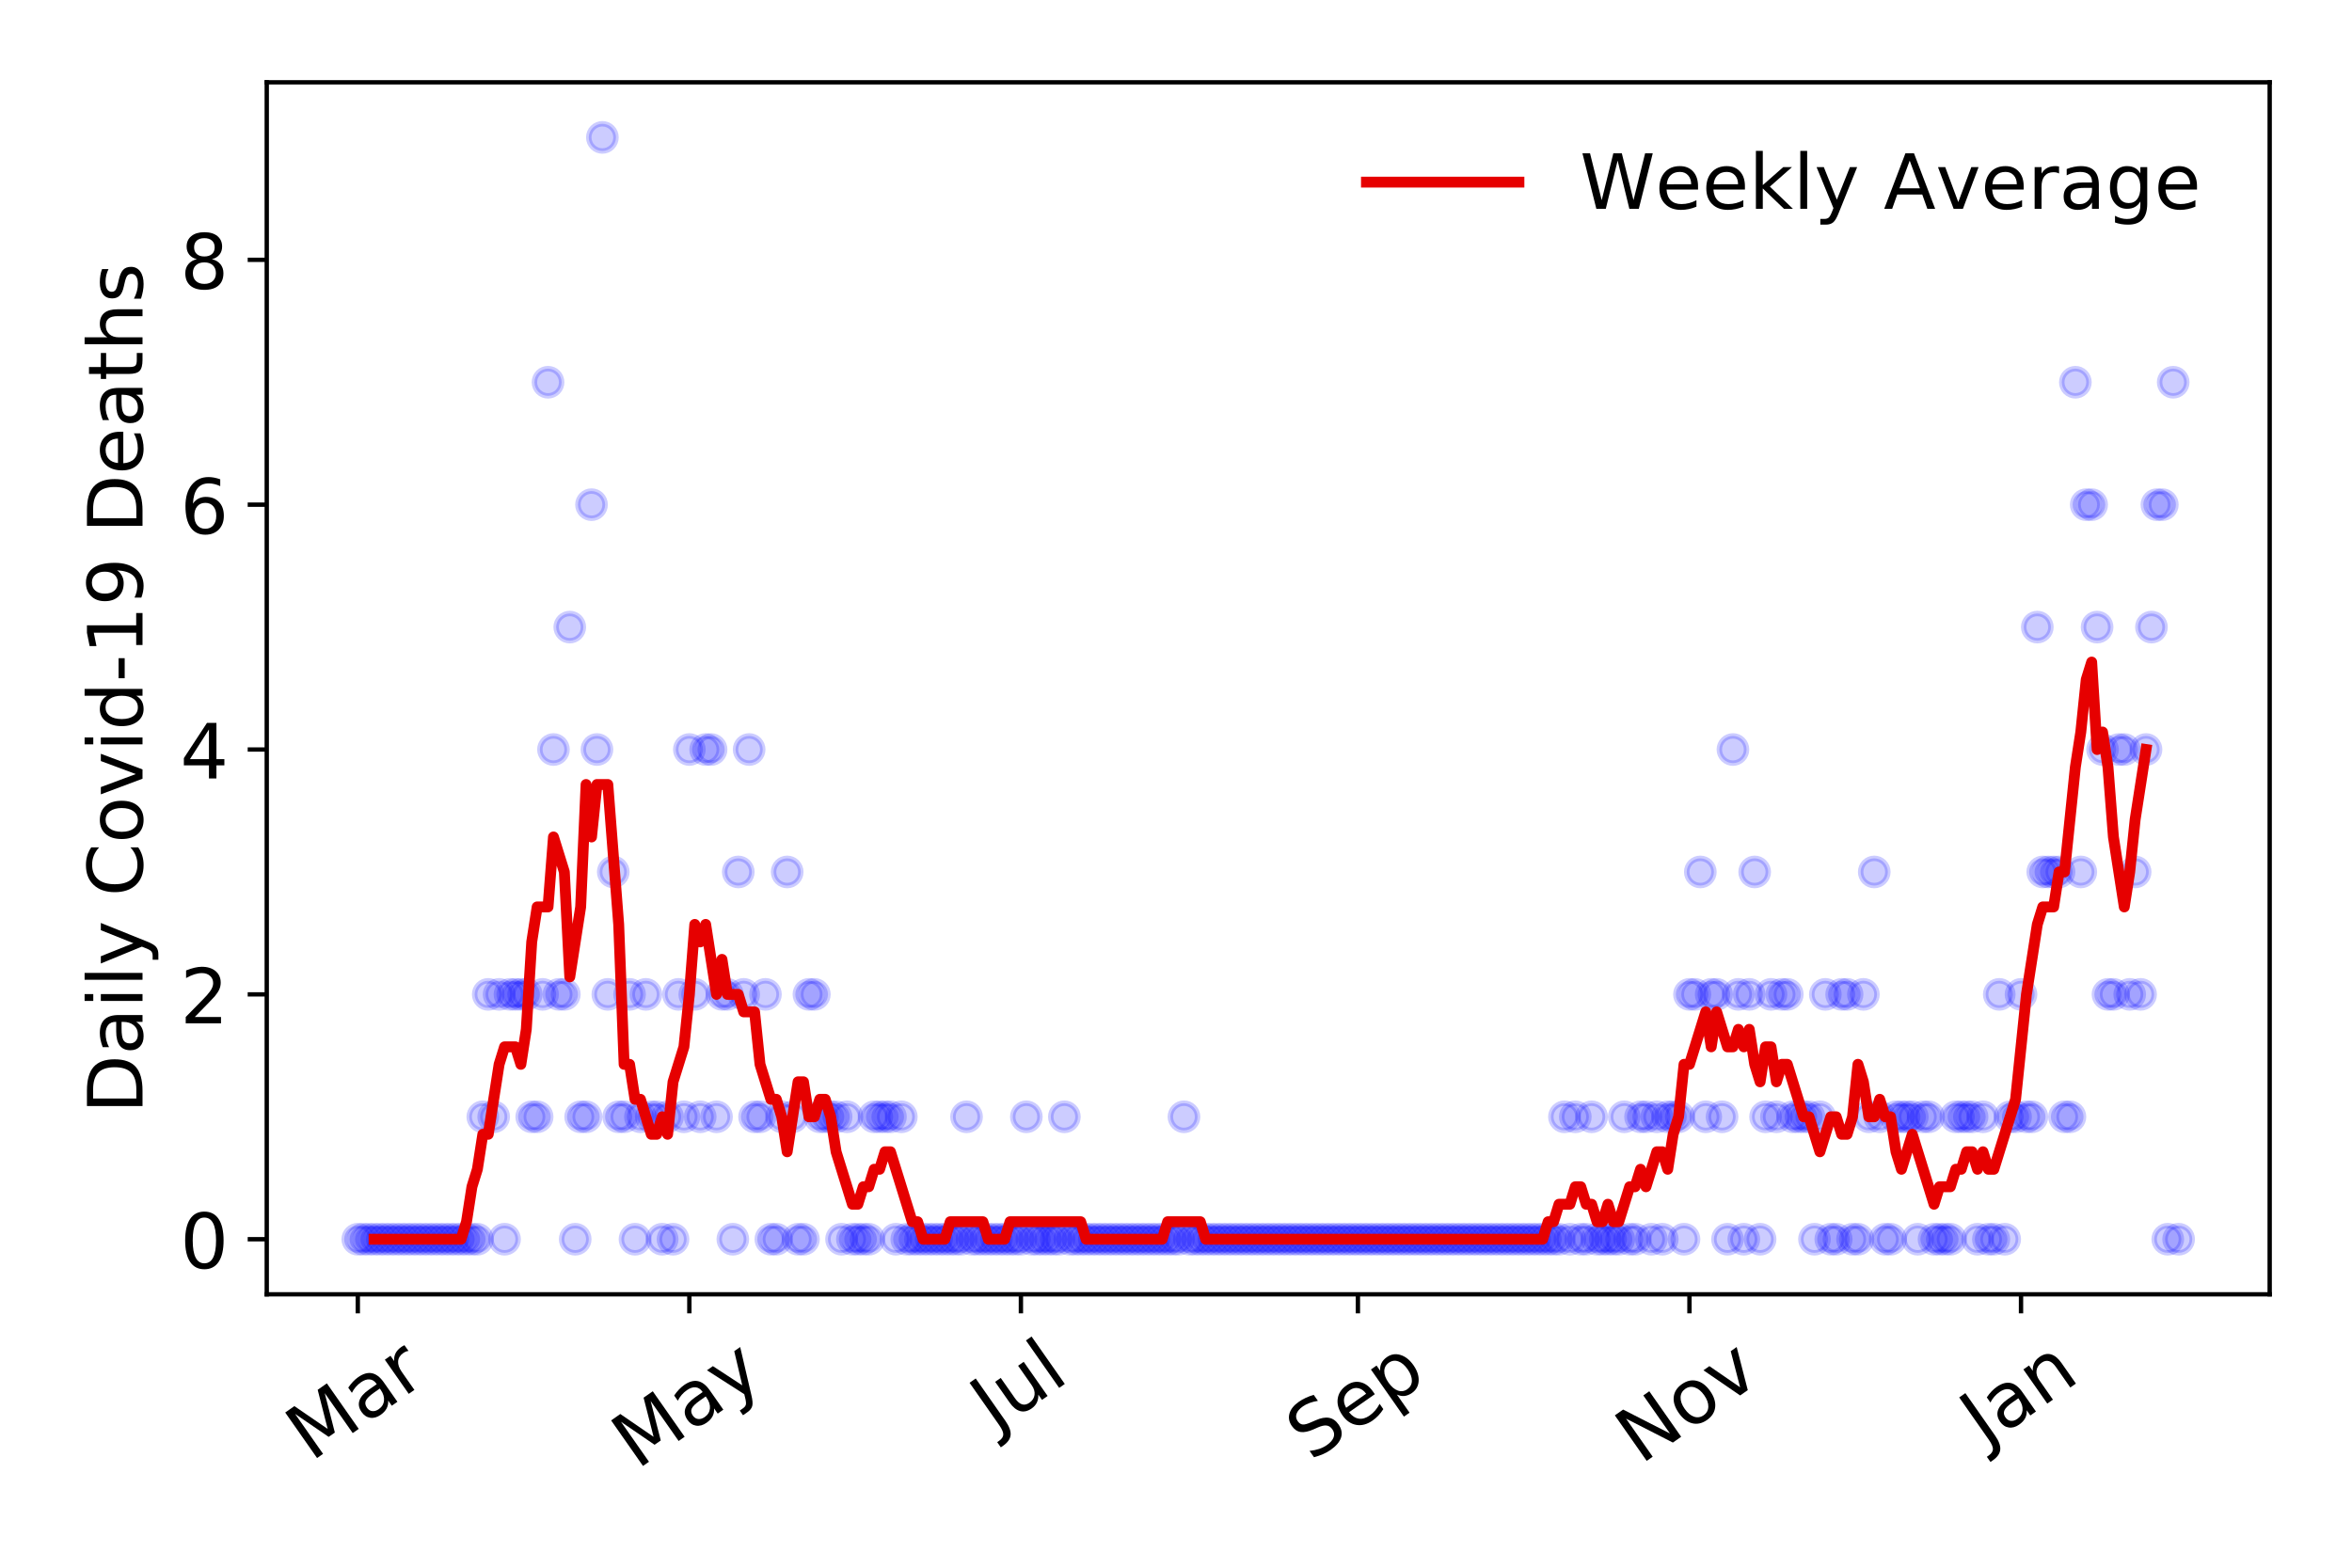 <?xml version="1.0" encoding="utf-8" standalone="no"?>
<!DOCTYPE svg PUBLIC "-//W3C//DTD SVG 1.1//EN"
  "http://www.w3.org/Graphics/SVG/1.1/DTD/svg11.dtd">
<!-- Created with matplotlib (https://matplotlib.org/) -->
<svg height="288pt" version="1.1" viewBox="0 0 432 288" width="432pt" xmlns="http://www.w3.org/2000/svg" xmlns:xlink="http://www.w3.org/1999/xlink">
 <defs>
  <style type="text/css">
*{stroke-linecap:butt;stroke-linejoin:round;}
  </style>
 </defs>
 <g id="figure_1">
  <g id="patch_1">
   <path d="M 0 288 
L 432 288 
L 432 0 
L 0 0 
z
" style="fill:#ffffff;"/>
  </g>
  <g id="axes_1">
   <g id="patch_2">
    <path d="M 48.995 237.778 
L 416.88 237.778 
L 416.88 15.12 
L 48.995 15.12 
z
" style="fill:#ffffff;"/>
   </g>
   <g id="matplotlib.axis_1">
    <g id="xtick_1">
     <g id="line2d_1">
      <defs>
       <path d="M 0 0 
L 0 3.5 
" id="mc26fbfa152" style="stroke:#000000;stroke-width:0.8;"/>
      </defs>
      <g>
       <use style="stroke:#000000;stroke-width:0.8;" x="65.717" xlink:href="#mc26fbfa152" y="237.778"/>
      </g>
     </g>
     <g id="text_1">
      <!-- Mar -->
      <defs>
       <path d="M 9.812 72.906 
L 24.516 72.906 
L 43.109 23.297 
L 61.812 72.906 
L 76.516 72.906 
L 76.516 0 
L 66.891 0 
L 66.891 64.016 
L 48.094 14.016 
L 38.188 14.016 
L 19.391 64.016 
L 19.391 0 
L 9.812 0 
z
" id="DejaVuSans-77"/>
       <path d="M 34.281 27.484 
Q 23.391 27.484 19.188 25 
Q 14.984 22.516 14.984 16.5 
Q 14.984 11.719 18.141 8.906 
Q 21.297 6.109 26.703 6.109 
Q 34.188 6.109 38.703 11.406 
Q 43.219 16.703 43.219 25.484 
L 43.219 27.484 
z
M 52.203 31.203 
L 52.203 0 
L 43.219 0 
L 43.219 8.297 
Q 40.141 3.328 35.547 0.953 
Q 30.953 -1.422 24.312 -1.422 
Q 15.922 -1.422 10.953 3.297 
Q 6 8.016 6 15.922 
Q 6 25.141 12.172 29.828 
Q 18.359 34.516 30.609 34.516 
L 43.219 34.516 
L 43.219 35.406 
Q 43.219 41.609 39.141 45 
Q 35.062 48.391 27.688 48.391 
Q 23 48.391 18.547 47.266 
Q 14.109 46.141 10.016 43.891 
L 10.016 52.203 
Q 14.938 54.109 19.578 55.047 
Q 24.219 56 28.609 56 
Q 40.484 56 46.344 49.844 
Q 52.203 43.703 52.203 31.203 
z
" id="DejaVuSans-97"/>
       <path d="M 41.109 46.297 
Q 39.594 47.172 37.812 47.578 
Q 36.031 48 33.891 48 
Q 26.266 48 22.188 43.047 
Q 18.109 38.094 18.109 28.812 
L 18.109 0 
L 9.078 0 
L 9.078 54.688 
L 18.109 54.688 
L 18.109 46.188 
Q 20.953 51.172 25.484 53.578 
Q 30.031 56 36.531 56 
Q 37.453 56 38.578 55.875 
Q 39.703 55.766 41.062 55.516 
z
" id="DejaVuSans-114"/>
      </defs>
      <g transform="translate(57.114 268.643)rotate(-35)scale(0.14 -0.14)">
       <use xlink:href="#DejaVuSans-77"/>
       <use x="86.279" xlink:href="#DejaVuSans-97"/>
       <use x="147.559" xlink:href="#DejaVuSans-114"/>
      </g>
     </g>
    </g>
    <g id="xtick_2">
     <g id="line2d_2">
      <g>
       <use style="stroke:#000000;stroke-width:0.8;" x="126.615" xlink:href="#mc26fbfa152" y="237.778"/>
      </g>
     </g>
     <g id="text_2">
      <!-- May -->
      <defs>
       <path d="M 32.172 -5.078 
Q 28.375 -14.844 24.75 -17.812 
Q 21.141 -20.797 15.094 -20.797 
L 7.906 -20.797 
L 7.906 -13.281 
L 13.188 -13.281 
Q 16.891 -13.281 18.938 -11.516 
Q 21 -9.766 23.484 -3.219 
L 25.094 0.875 
L 2.984 54.688 
L 12.5 54.688 
L 29.594 11.922 
L 46.688 54.688 
L 56.203 54.688 
z
" id="DejaVuSans-121"/>
      </defs>
      <g transform="translate(116.976 270.094)rotate(-35)scale(0.14 -0.14)">
       <use xlink:href="#DejaVuSans-77"/>
       <use x="86.279" xlink:href="#DejaVuSans-97"/>
       <use x="147.559" xlink:href="#DejaVuSans-121"/>
      </g>
     </g>
    </g>
    <g id="xtick_3">
     <g id="line2d_3">
      <g>
       <use style="stroke:#000000;stroke-width:0.8;" x="187.513" xlink:href="#mc26fbfa152" y="237.778"/>
      </g>
     </g>
     <g id="text_3">
      <!-- Jul -->
      <defs>
       <path d="M 9.812 72.906 
L 19.672 72.906 
L 19.672 5.078 
Q 19.672 -8.109 14.672 -14.062 
Q 9.672 -20.016 -1.422 -20.016 
L -5.172 -20.016 
L -5.172 -11.719 
L -2.094 -11.719 
Q 4.438 -11.719 7.125 -8.047 
Q 9.812 -4.391 9.812 5.078 
z
" id="DejaVuSans-74"/>
       <path d="M 8.5 21.578 
L 8.5 54.688 
L 17.484 54.688 
L 17.484 21.922 
Q 17.484 14.156 20.5 10.266 
Q 23.531 6.391 29.594 6.391 
Q 36.859 6.391 41.078 11.031 
Q 45.312 15.672 45.312 23.688 
L 45.312 54.688 
L 54.297 54.688 
L 54.297 0 
L 45.312 0 
L 45.312 8.406 
Q 42.047 3.422 37.719 1 
Q 33.406 -1.422 27.688 -1.422 
Q 18.266 -1.422 13.375 4.438 
Q 8.5 10.297 8.5 21.578 
z
M 31.109 56 
z
" id="DejaVuSans-117"/>
       <path d="M 9.422 75.984 
L 18.406 75.984 
L 18.406 0 
L 9.422 0 
z
" id="DejaVuSans-108"/>
      </defs>
      <g transform="translate(182.811 263.181)rotate(-35)scale(0.14 -0.14)">
       <use xlink:href="#DejaVuSans-74"/>
       <use x="29.492" xlink:href="#DejaVuSans-117"/>
       <use x="92.871" xlink:href="#DejaVuSans-108"/>
      </g>
     </g>
    </g>
    <g id="xtick_4">
     <g id="line2d_4">
      <g>
       <use style="stroke:#000000;stroke-width:0.8;" x="249.41" xlink:href="#mc26fbfa152" y="237.778"/>
      </g>
     </g>
     <g id="text_4">
      <!-- Sep -->
      <defs>
       <path d="M 53.516 70.516 
L 53.516 60.891 
Q 47.906 63.578 42.922 64.891 
Q 37.938 66.219 33.297 66.219 
Q 25.25 66.219 20.875 63.094 
Q 16.5 59.969 16.5 54.203 
Q 16.5 49.359 19.406 46.891 
Q 22.312 44.438 30.422 42.922 
L 36.375 41.703 
Q 47.406 39.594 52.656 34.297 
Q 57.906 29 57.906 20.125 
Q 57.906 9.516 50.797 4.047 
Q 43.703 -1.422 29.984 -1.422 
Q 24.812 -1.422 18.969 -0.25 
Q 13.141 0.922 6.891 3.219 
L 6.891 13.375 
Q 12.891 10.016 18.656 8.297 
Q 24.422 6.594 29.984 6.594 
Q 38.422 6.594 43.016 9.906 
Q 47.609 13.234 47.609 19.391 
Q 47.609 24.75 44.312 27.781 
Q 41.016 30.812 33.5 32.328 
L 27.484 33.5 
Q 16.453 35.688 11.516 40.375 
Q 6.594 45.062 6.594 53.422 
Q 6.594 63.094 13.406 68.656 
Q 20.219 74.219 32.172 74.219 
Q 37.312 74.219 42.625 73.281 
Q 47.953 72.359 53.516 70.516 
z
" id="DejaVuSans-83"/>
       <path d="M 56.203 29.594 
L 56.203 25.203 
L 14.891 25.203 
Q 15.484 15.922 20.484 11.062 
Q 25.484 6.203 34.422 6.203 
Q 39.594 6.203 44.453 7.469 
Q 49.312 8.734 54.109 11.281 
L 54.109 2.781 
Q 49.266 0.734 44.188 -0.344 
Q 39.109 -1.422 33.891 -1.422 
Q 20.797 -1.422 13.156 6.188 
Q 5.516 13.812 5.516 26.812 
Q 5.516 40.234 12.766 48.109 
Q 20.016 56 32.328 56 
Q 43.359 56 49.781 48.891 
Q 56.203 41.797 56.203 29.594 
z
M 47.219 32.234 
Q 47.125 39.594 43.094 43.984 
Q 39.062 48.391 32.422 48.391 
Q 24.906 48.391 20.391 44.141 
Q 15.875 39.891 15.188 32.172 
z
" id="DejaVuSans-101"/>
       <path d="M 18.109 8.203 
L 18.109 -20.797 
L 9.078 -20.797 
L 9.078 54.688 
L 18.109 54.688 
L 18.109 46.391 
Q 20.953 51.266 25.266 53.625 
Q 29.594 56 35.594 56 
Q 45.562 56 51.781 48.094 
Q 58.016 40.188 58.016 27.297 
Q 58.016 14.406 51.781 6.484 
Q 45.562 -1.422 35.594 -1.422 
Q 29.594 -1.422 25.266 0.953 
Q 20.953 3.328 18.109 8.203 
z
M 48.688 27.297 
Q 48.688 37.203 44.609 42.844 
Q 40.531 48.484 33.406 48.484 
Q 26.266 48.484 22.188 42.844 
Q 18.109 37.203 18.109 27.297 
Q 18.109 17.391 22.188 11.75 
Q 26.266 6.109 33.406 6.109 
Q 40.531 6.109 44.609 11.75 
Q 48.688 17.391 48.688 27.297 
z
" id="DejaVuSans-112"/>
      </defs>
      <g transform="translate(240.817 268.629)rotate(-35)scale(0.14 -0.14)">
       <use xlink:href="#DejaVuSans-83"/>
       <use x="63.477" xlink:href="#DejaVuSans-101"/>
       <use x="125" xlink:href="#DejaVuSans-112"/>
      </g>
     </g>
    </g>
    <g id="xtick_5">
     <g id="line2d_5">
      <g>
       <use style="stroke:#000000;stroke-width:0.8;" x="310.308" xlink:href="#mc26fbfa152" y="237.778"/>
      </g>
     </g>
     <g id="text_5">
      <!-- Nov -->
      <defs>
       <path d="M 9.812 72.906 
L 23.094 72.906 
L 55.422 11.922 
L 55.422 72.906 
L 64.984 72.906 
L 64.984 0 
L 51.703 0 
L 19.391 60.984 
L 19.391 0 
L 9.812 0 
z
" id="DejaVuSans-78"/>
       <path d="M 30.609 48.391 
Q 23.391 48.391 19.188 42.75 
Q 14.984 37.109 14.984 27.297 
Q 14.984 17.484 19.156 11.844 
Q 23.344 6.203 30.609 6.203 
Q 37.797 6.203 41.984 11.859 
Q 46.188 17.531 46.188 27.297 
Q 46.188 37.016 41.984 42.703 
Q 37.797 48.391 30.609 48.391 
z
M 30.609 56 
Q 42.328 56 49.016 48.375 
Q 55.719 40.766 55.719 27.297 
Q 55.719 13.875 49.016 6.219 
Q 42.328 -1.422 30.609 -1.422 
Q 18.844 -1.422 12.172 6.219 
Q 5.516 13.875 5.516 27.297 
Q 5.516 40.766 12.172 48.375 
Q 18.844 56 30.609 56 
z
" id="DejaVuSans-111"/>
       <path d="M 2.984 54.688 
L 12.5 54.688 
L 29.594 8.797 
L 46.688 54.688 
L 56.203 54.688 
L 35.688 0 
L 23.484 0 
z
" id="DejaVuSans-118"/>
      </defs>
      <g transform="translate(301.332 269.166)rotate(-35)scale(0.14 -0.14)">
       <use xlink:href="#DejaVuSans-78"/>
       <use x="74.805" xlink:href="#DejaVuSans-111"/>
       <use x="135.986" xlink:href="#DejaVuSans-118"/>
      </g>
     </g>
    </g>
    <g id="xtick_6">
     <g id="line2d_6">
      <g>
       <use style="stroke:#000000;stroke-width:0.8;" x="371.206" xlink:href="#mc26fbfa152" y="237.778"/>
      </g>
     </g>
     <g id="text_6">
      <!-- Jan -->
      <defs>
       <path d="M 54.891 33.016 
L 54.891 0 
L 45.906 0 
L 45.906 32.719 
Q 45.906 40.484 42.875 44.328 
Q 39.844 48.188 33.797 48.188 
Q 26.516 48.188 22.312 43.547 
Q 18.109 38.922 18.109 30.906 
L 18.109 0 
L 9.078 0 
L 9.078 54.688 
L 18.109 54.688 
L 18.109 46.188 
Q 21.344 51.125 25.703 53.562 
Q 30.078 56 35.797 56 
Q 45.219 56 50.047 50.172 
Q 54.891 44.344 54.891 33.016 
z
" id="DejaVuSans-110"/>
      </defs>
      <g transform="translate(364.583 265.871)rotate(-35)scale(0.14 -0.14)">
       <use xlink:href="#DejaVuSans-74"/>
       <use x="29.492" xlink:href="#DejaVuSans-97"/>
       <use x="90.771" xlink:href="#DejaVuSans-110"/>
      </g>
     </g>
    </g>
   </g>
   <g id="matplotlib.axis_2">
    <g id="ytick_1">
     <g id="line2d_7">
      <defs>
       <path d="M 0 0 
L -3.5 0 
" id="m16fd61d588" style="stroke:#000000;stroke-width:0.8;"/>
      </defs>
      <g>
       <use style="stroke:#000000;stroke-width:0.8;" x="48.995" xlink:href="#m16fd61d588" y="227.657"/>
      </g>
     </g>
     <g id="text_7">
      <!-- 0 -->
      <defs>
       <path d="M 31.781 66.406 
Q 24.172 66.406 20.328 58.906 
Q 16.5 51.422 16.5 36.375 
Q 16.5 21.391 20.328 13.891 
Q 24.172 6.391 31.781 6.391 
Q 39.453 6.391 43.281 13.891 
Q 47.125 21.391 47.125 36.375 
Q 47.125 51.422 43.281 58.906 
Q 39.453 66.406 31.781 66.406 
z
M 31.781 74.219 
Q 44.047 74.219 50.516 64.516 
Q 56.984 54.828 56.984 36.375 
Q 56.984 17.969 50.516 8.266 
Q 44.047 -1.422 31.781 -1.422 
Q 19.531 -1.422 13.062 8.266 
Q 6.594 17.969 6.594 36.375 
Q 6.594 54.828 13.062 64.516 
Q 19.531 74.219 31.781 74.219 
z
" id="DejaVuSans-48"/>
      </defs>
      <g transform="translate(33.087 232.976)scale(0.14 -0.14)">
       <use xlink:href="#DejaVuSans-48"/>
      </g>
     </g>
    </g>
    <g id="ytick_2">
     <g id="line2d_8">
      <g>
       <use style="stroke:#000000;stroke-width:0.8;" x="48.995" xlink:href="#m16fd61d588" y="182.676"/>
      </g>
     </g>
     <g id="text_8">
      <!-- 2 -->
      <defs>
       <path d="M 19.188 8.297 
L 53.609 8.297 
L 53.609 0 
L 7.328 0 
L 7.328 8.297 
Q 12.938 14.109 22.625 23.891 
Q 32.328 33.688 34.812 36.531 
Q 39.547 41.844 41.422 45.531 
Q 43.312 49.219 43.312 52.781 
Q 43.312 58.594 39.234 62.25 
Q 35.156 65.922 28.609 65.922 
Q 23.969 65.922 18.812 64.312 
Q 13.672 62.703 7.812 59.422 
L 7.812 69.391 
Q 13.766 71.781 18.938 73 
Q 24.125 74.219 28.422 74.219 
Q 39.75 74.219 46.484 68.547 
Q 53.219 62.891 53.219 53.422 
Q 53.219 48.922 51.531 44.891 
Q 49.859 40.875 45.406 35.406 
Q 44.188 33.984 37.641 27.219 
Q 31.109 20.453 19.188 8.297 
z
" id="DejaVuSans-50"/>
      </defs>
      <g transform="translate(33.087 187.995)scale(0.14 -0.14)">
       <use xlink:href="#DejaVuSans-50"/>
      </g>
     </g>
    </g>
    <g id="ytick_3">
     <g id="line2d_9">
      <g>
       <use style="stroke:#000000;stroke-width:0.8;" x="48.995" xlink:href="#m16fd61d588" y="137.694"/>
      </g>
     </g>
     <g id="text_9">
      <!-- 4 -->
      <defs>
       <path d="M 37.797 64.312 
L 12.891 25.391 
L 37.797 25.391 
z
M 35.203 72.906 
L 47.609 72.906 
L 47.609 25.391 
L 58.016 25.391 
L 58.016 17.188 
L 47.609 17.188 
L 47.609 0 
L 37.797 0 
L 37.797 17.188 
L 4.891 17.188 
L 4.891 26.703 
z
" id="DejaVuSans-52"/>
      </defs>
      <g transform="translate(33.087 143.013)scale(0.14 -0.14)">
       <use xlink:href="#DejaVuSans-52"/>
      </g>
     </g>
    </g>
    <g id="ytick_4">
     <g id="line2d_10">
      <g>
       <use style="stroke:#000000;stroke-width:0.8;" x="48.995" xlink:href="#m16fd61d588" y="92.713"/>
      </g>
     </g>
     <g id="text_10">
      <!-- 6 -->
      <defs>
       <path d="M 33.016 40.375 
Q 26.375 40.375 22.484 35.828 
Q 18.609 31.297 18.609 23.391 
Q 18.609 15.531 22.484 10.953 
Q 26.375 6.391 33.016 6.391 
Q 39.656 6.391 43.531 10.953 
Q 47.406 15.531 47.406 23.391 
Q 47.406 31.297 43.531 35.828 
Q 39.656 40.375 33.016 40.375 
z
M 52.594 71.297 
L 52.594 62.312 
Q 48.875 64.062 45.094 64.984 
Q 41.312 65.922 37.594 65.922 
Q 27.828 65.922 22.672 59.328 
Q 17.531 52.734 16.797 39.406 
Q 19.672 43.656 24.016 45.922 
Q 28.375 48.188 33.594 48.188 
Q 44.578 48.188 50.953 41.516 
Q 57.328 34.859 57.328 23.391 
Q 57.328 12.156 50.688 5.359 
Q 44.047 -1.422 33.016 -1.422 
Q 20.359 -1.422 13.672 8.266 
Q 6.984 17.969 6.984 36.375 
Q 6.984 53.656 15.188 63.938 
Q 23.391 74.219 37.203 74.219 
Q 40.922 74.219 44.703 73.484 
Q 48.484 72.75 52.594 71.297 
z
" id="DejaVuSans-54"/>
      </defs>
      <g transform="translate(33.087 98.032)scale(0.14 -0.14)">
       <use xlink:href="#DejaVuSans-54"/>
      </g>
     </g>
    </g>
    <g id="ytick_5">
     <g id="line2d_11">
      <g>
       <use style="stroke:#000000;stroke-width:0.8;" x="48.995" xlink:href="#m16fd61d588" y="47.732"/>
      </g>
     </g>
     <g id="text_11">
      <!-- 8 -->
      <defs>
       <path d="M 31.781 34.625 
Q 24.75 34.625 20.719 30.859 
Q 16.703 27.094 16.703 20.516 
Q 16.703 13.922 20.719 10.156 
Q 24.75 6.391 31.781 6.391 
Q 38.812 6.391 42.859 10.172 
Q 46.922 13.969 46.922 20.516 
Q 46.922 27.094 42.891 30.859 
Q 38.875 34.625 31.781 34.625 
z
M 21.922 38.812 
Q 15.578 40.375 12.031 44.719 
Q 8.5 49.078 8.5 55.328 
Q 8.5 64.062 14.719 69.141 
Q 20.953 74.219 31.781 74.219 
Q 42.672 74.219 48.875 69.141 
Q 55.078 64.062 55.078 55.328 
Q 55.078 49.078 51.531 44.719 
Q 48 40.375 41.703 38.812 
Q 48.828 37.156 52.797 32.312 
Q 56.781 27.484 56.781 20.516 
Q 56.781 9.906 50.312 4.234 
Q 43.844 -1.422 31.781 -1.422 
Q 19.734 -1.422 13.25 4.234 
Q 6.781 9.906 6.781 20.516 
Q 6.781 27.484 10.781 32.312 
Q 14.797 37.156 21.922 38.812 
z
M 18.312 54.391 
Q 18.312 48.734 21.844 45.562 
Q 25.391 42.391 31.781 42.391 
Q 38.141 42.391 41.719 45.562 
Q 45.312 48.734 45.312 54.391 
Q 45.312 60.062 41.719 63.234 
Q 38.141 66.406 31.781 66.406 
Q 25.391 66.406 21.844 63.234 
Q 18.312 60.062 18.312 54.391 
z
" id="DejaVuSans-56"/>
      </defs>
      <g transform="translate(33.087 53.05)scale(0.14 -0.14)">
       <use xlink:href="#DejaVuSans-56"/>
      </g>
     </g>
    </g>
    <g id="text_12">
     <!-- Daily Covid-19 Deaths -->
     <defs>
      <path d="M 19.672 64.797 
L 19.672 8.109 
L 31.594 8.109 
Q 46.688 8.109 53.688 14.938 
Q 60.688 21.781 60.688 36.531 
Q 60.688 51.172 53.688 57.984 
Q 46.688 64.797 31.594 64.797 
z
M 9.812 72.906 
L 30.078 72.906 
Q 51.266 72.906 61.172 64.094 
Q 71.094 55.281 71.094 36.531 
Q 71.094 17.672 61.125 8.828 
Q 51.172 0 30.078 0 
L 9.812 0 
z
" id="DejaVuSans-68"/>
      <path d="M 9.422 54.688 
L 18.406 54.688 
L 18.406 0 
L 9.422 0 
z
M 9.422 75.984 
L 18.406 75.984 
L 18.406 64.594 
L 9.422 64.594 
z
" id="DejaVuSans-105"/>
      <path id="DejaVuSans-32"/>
      <path d="M 64.406 67.281 
L 64.406 56.891 
Q 59.422 61.531 53.781 63.812 
Q 48.141 66.109 41.797 66.109 
Q 29.297 66.109 22.656 58.469 
Q 16.016 50.828 16.016 36.375 
Q 16.016 21.969 22.656 14.328 
Q 29.297 6.688 41.797 6.688 
Q 48.141 6.688 53.781 8.984 
Q 59.422 11.281 64.406 15.922 
L 64.406 5.609 
Q 59.234 2.094 53.438 0.328 
Q 47.656 -1.422 41.219 -1.422 
Q 24.656 -1.422 15.125 8.703 
Q 5.609 18.844 5.609 36.375 
Q 5.609 53.953 15.125 64.078 
Q 24.656 74.219 41.219 74.219 
Q 47.75 74.219 53.531 72.484 
Q 59.328 70.75 64.406 67.281 
z
" id="DejaVuSans-67"/>
      <path d="M 45.406 46.391 
L 45.406 75.984 
L 54.391 75.984 
L 54.391 0 
L 45.406 0 
L 45.406 8.203 
Q 42.578 3.328 38.25 0.953 
Q 33.938 -1.422 27.875 -1.422 
Q 17.969 -1.422 11.734 6.484 
Q 5.516 14.406 5.516 27.297 
Q 5.516 40.188 11.734 48.094 
Q 17.969 56 27.875 56 
Q 33.938 56 38.25 53.625 
Q 42.578 51.266 45.406 46.391 
z
M 14.797 27.297 
Q 14.797 17.391 18.875 11.75 
Q 22.953 6.109 30.078 6.109 
Q 37.203 6.109 41.297 11.75 
Q 45.406 17.391 45.406 27.297 
Q 45.406 37.203 41.297 42.844 
Q 37.203 48.484 30.078 48.484 
Q 22.953 48.484 18.875 42.844 
Q 14.797 37.203 14.797 27.297 
z
" id="DejaVuSans-100"/>
      <path d="M 4.891 31.391 
L 31.203 31.391 
L 31.203 23.391 
L 4.891 23.391 
z
" id="DejaVuSans-45"/>
      <path d="M 12.406 8.297 
L 28.516 8.297 
L 28.516 63.922 
L 10.984 60.406 
L 10.984 69.391 
L 28.422 72.906 
L 38.281 72.906 
L 38.281 8.297 
L 54.391 8.297 
L 54.391 0 
L 12.406 0 
z
" id="DejaVuSans-49"/>
      <path d="M 10.984 1.516 
L 10.984 10.5 
Q 14.703 8.734 18.5 7.812 
Q 22.312 6.891 25.984 6.891 
Q 35.75 6.891 40.891 13.453 
Q 46.047 20.016 46.781 33.406 
Q 43.953 29.203 39.594 26.953 
Q 35.25 24.703 29.984 24.703 
Q 19.047 24.703 12.672 31.312 
Q 6.297 37.938 6.297 49.422 
Q 6.297 60.641 12.938 67.422 
Q 19.578 74.219 30.609 74.219 
Q 43.266 74.219 49.922 64.516 
Q 56.594 54.828 56.594 36.375 
Q 56.594 19.141 48.406 8.859 
Q 40.234 -1.422 26.422 -1.422 
Q 22.703 -1.422 18.891 -0.688 
Q 15.094 0.047 10.984 1.516 
z
M 30.609 32.422 
Q 37.25 32.422 41.125 36.953 
Q 45.016 41.5 45.016 49.422 
Q 45.016 57.281 41.125 61.844 
Q 37.25 66.406 30.609 66.406 
Q 23.969 66.406 20.094 61.844 
Q 16.219 57.281 16.219 49.422 
Q 16.219 41.5 20.094 36.953 
Q 23.969 32.422 30.609 32.422 
z
" id="DejaVuSans-57"/>
      <path d="M 18.312 70.219 
L 18.312 54.688 
L 36.812 54.688 
L 36.812 47.703 
L 18.312 47.703 
L 18.312 18.016 
Q 18.312 11.328 20.141 9.422 
Q 21.969 7.516 27.594 7.516 
L 36.812 7.516 
L 36.812 0 
L 27.594 0 
Q 17.188 0 13.234 3.875 
Q 9.281 7.766 9.281 18.016 
L 9.281 47.703 
L 2.688 47.703 
L 2.688 54.688 
L 9.281 54.688 
L 9.281 70.219 
z
" id="DejaVuSans-116"/>
      <path d="M 54.891 33.016 
L 54.891 0 
L 45.906 0 
L 45.906 32.719 
Q 45.906 40.484 42.875 44.328 
Q 39.844 48.188 33.797 48.188 
Q 26.516 48.188 22.312 43.547 
Q 18.109 38.922 18.109 30.906 
L 18.109 0 
L 9.078 0 
L 9.078 75.984 
L 18.109 75.984 
L 18.109 46.188 
Q 21.344 51.125 25.703 53.562 
Q 30.078 56 35.797 56 
Q 45.219 56 50.047 50.172 
Q 54.891 44.344 54.891 33.016 
z
" id="DejaVuSans-104"/>
      <path d="M 44.281 53.078 
L 44.281 44.578 
Q 40.484 46.531 36.375 47.5 
Q 32.281 48.484 27.875 48.484 
Q 21.188 48.484 17.844 46.438 
Q 14.5 44.391 14.5 40.281 
Q 14.5 37.156 16.891 35.375 
Q 19.281 33.594 26.516 31.984 
L 29.594 31.297 
Q 39.156 29.25 43.188 25.516 
Q 47.219 21.781 47.219 15.094 
Q 47.219 7.469 41.188 3.016 
Q 35.156 -1.422 24.609 -1.422 
Q 20.219 -1.422 15.453 -0.562 
Q 10.688 0.297 5.422 2 
L 5.422 11.281 
Q 10.406 8.688 15.234 7.391 
Q 20.062 6.109 24.812 6.109 
Q 31.156 6.109 34.562 8.281 
Q 37.984 10.453 37.984 14.406 
Q 37.984 18.062 35.516 20.016 
Q 33.062 21.969 24.703 23.781 
L 21.578 24.516 
Q 13.234 26.266 9.516 29.906 
Q 5.812 33.547 5.812 39.891 
Q 5.812 47.609 11.281 51.797 
Q 16.75 56 26.812 56 
Q 31.781 56 36.172 55.266 
Q 40.578 54.547 44.281 53.078 
z
" id="DejaVuSans-115"/>
     </defs>
     <g transform="translate(26.176 204.56)rotate(-90)scale(0.14 -0.14)">
      <use xlink:href="#DejaVuSans-68"/>
      <use x="77.002" xlink:href="#DejaVuSans-97"/>
      <use x="138.281" xlink:href="#DejaVuSans-105"/>
      <use x="166.064" xlink:href="#DejaVuSans-108"/>
      <use x="193.848" xlink:href="#DejaVuSans-121"/>
      <use x="253.027" xlink:href="#DejaVuSans-32"/>
      <use x="284.814" xlink:href="#DejaVuSans-67"/>
      <use x="354.639" xlink:href="#DejaVuSans-111"/>
      <use x="415.82" xlink:href="#DejaVuSans-118"/>
      <use x="475" xlink:href="#DejaVuSans-105"/>
      <use x="502.783" xlink:href="#DejaVuSans-100"/>
      <use x="566.26" xlink:href="#DejaVuSans-45"/>
      <use x="602.344" xlink:href="#DejaVuSans-49"/>
      <use x="665.967" xlink:href="#DejaVuSans-57"/>
      <use x="729.59" xlink:href="#DejaVuSans-32"/>
      <use x="761.377" xlink:href="#DejaVuSans-68"/>
      <use x="838.379" xlink:href="#DejaVuSans-101"/>
      <use x="899.902" xlink:href="#DejaVuSans-97"/>
      <use x="961.182" xlink:href="#DejaVuSans-116"/>
      <use x="1000.391" xlink:href="#DejaVuSans-104"/>
      <use x="1063.77" xlink:href="#DejaVuSans-115"/>
     </g>
    </g>
   </g>
   <g id="line2d_12">
    <defs>
     <path d="M 0 2.5 
C 0.663 2.5 1.299 2.237 1.768 1.768 
C 2.237 1.299 2.5 0.663 2.5 0 
C 2.5 -0.663 2.237 -1.299 1.768 -1.768 
C 1.299 -2.237 0.663 -2.5 0 -2.5 
C -0.663 -2.5 -1.299 -2.237 -1.768 -1.768 
C -2.237 -1.299 -2.5 -0.663 -2.5 0 
C -2.5 0.663 -2.237 1.299 -1.768 1.768 
C -1.299 2.237 -0.663 2.5 0 2.5 
z
" id="m149421ddc9" style="stroke:#0000ff;stroke-opacity:0.2;"/>
    </defs>
    <g clip-path="url(#pa3b7ba5fa3)">
     <use style="fill:#0000ff;fill-opacity:0.2;stroke:#0000ff;stroke-opacity:0.2;" x="65.717" xlink:href="#m149421ddc9" y="227.657"/>
     <use style="fill:#0000ff;fill-opacity:0.2;stroke:#0000ff;stroke-opacity:0.2;" x="66.715" xlink:href="#m149421ddc9" y="227.657"/>
     <use style="fill:#0000ff;fill-opacity:0.2;stroke:#0000ff;stroke-opacity:0.2;" x="67.714" xlink:href="#m149421ddc9" y="227.657"/>
     <use style="fill:#0000ff;fill-opacity:0.2;stroke:#0000ff;stroke-opacity:0.2;" x="68.712" xlink:href="#m149421ddc9" y="227.657"/>
     <use style="fill:#0000ff;fill-opacity:0.2;stroke:#0000ff;stroke-opacity:0.2;" x="69.71" xlink:href="#m149421ddc9" y="227.657"/>
     <use style="fill:#0000ff;fill-opacity:0.2;stroke:#0000ff;stroke-opacity:0.2;" x="70.709" xlink:href="#m149421ddc9" y="227.657"/>
     <use style="fill:#0000ff;fill-opacity:0.2;stroke:#0000ff;stroke-opacity:0.2;" x="71.707" xlink:href="#m149421ddc9" y="227.657"/>
     <use style="fill:#0000ff;fill-opacity:0.2;stroke:#0000ff;stroke-opacity:0.2;" x="72.705" xlink:href="#m149421ddc9" y="227.657"/>
     <use style="fill:#0000ff;fill-opacity:0.2;stroke:#0000ff;stroke-opacity:0.2;" x="73.704" xlink:href="#m149421ddc9" y="227.657"/>
     <use style="fill:#0000ff;fill-opacity:0.2;stroke:#0000ff;stroke-opacity:0.2;" x="74.702" xlink:href="#m149421ddc9" y="227.657"/>
     <use style="fill:#0000ff;fill-opacity:0.2;stroke:#0000ff;stroke-opacity:0.2;" x="75.7" xlink:href="#m149421ddc9" y="227.657"/>
     <use style="fill:#0000ff;fill-opacity:0.2;stroke:#0000ff;stroke-opacity:0.2;" x="76.699" xlink:href="#m149421ddc9" y="227.657"/>
     <use style="fill:#0000ff;fill-opacity:0.2;stroke:#0000ff;stroke-opacity:0.2;" x="77.697" xlink:href="#m149421ddc9" y="227.657"/>
     <use style="fill:#0000ff;fill-opacity:0.2;stroke:#0000ff;stroke-opacity:0.2;" x="78.695" xlink:href="#m149421ddc9" y="227.657"/>
     <use style="fill:#0000ff;fill-opacity:0.2;stroke:#0000ff;stroke-opacity:0.2;" x="79.694" xlink:href="#m149421ddc9" y="227.657"/>
     <use style="fill:#0000ff;fill-opacity:0.2;stroke:#0000ff;stroke-opacity:0.2;" x="80.692" xlink:href="#m149421ddc9" y="227.657"/>
     <use style="fill:#0000ff;fill-opacity:0.2;stroke:#0000ff;stroke-opacity:0.2;" x="81.69" xlink:href="#m149421ddc9" y="227.657"/>
     <use style="fill:#0000ff;fill-opacity:0.2;stroke:#0000ff;stroke-opacity:0.2;" x="82.689" xlink:href="#m149421ddc9" y="227.657"/>
     <use style="fill:#0000ff;fill-opacity:0.2;stroke:#0000ff;stroke-opacity:0.2;" x="83.687" xlink:href="#m149421ddc9" y="227.657"/>
     <use style="fill:#0000ff;fill-opacity:0.2;stroke:#0000ff;stroke-opacity:0.2;" x="84.685" xlink:href="#m149421ddc9" y="227.657"/>
     <use style="fill:#0000ff;fill-opacity:0.2;stroke:#0000ff;stroke-opacity:0.2;" x="85.684" xlink:href="#m149421ddc9" y="227.657"/>
     <use style="fill:#0000ff;fill-opacity:0.2;stroke:#0000ff;stroke-opacity:0.2;" x="86.682" xlink:href="#m149421ddc9" y="227.657"/>
     <use style="fill:#0000ff;fill-opacity:0.2;stroke:#0000ff;stroke-opacity:0.2;" x="87.68" xlink:href="#m149421ddc9" y="227.657"/>
     <use style="fill:#0000ff;fill-opacity:0.2;stroke:#0000ff;stroke-opacity:0.2;" x="88.679" xlink:href="#m149421ddc9" y="205.167"/>
     <use style="fill:#0000ff;fill-opacity:0.2;stroke:#0000ff;stroke-opacity:0.2;" x="89.677" xlink:href="#m149421ddc9" y="182.676"/>
     <use style="fill:#0000ff;fill-opacity:0.2;stroke:#0000ff;stroke-opacity:0.2;" x="90.675" xlink:href="#m149421ddc9" y="205.167"/>
     <use style="fill:#0000ff;fill-opacity:0.2;stroke:#0000ff;stroke-opacity:0.2;" x="91.674" xlink:href="#m149421ddc9" y="182.676"/>
     <use style="fill:#0000ff;fill-opacity:0.2;stroke:#0000ff;stroke-opacity:0.2;" x="92.672" xlink:href="#m149421ddc9" y="227.657"/>
     <use style="fill:#0000ff;fill-opacity:0.2;stroke:#0000ff;stroke-opacity:0.2;" x="93.67" xlink:href="#m149421ddc9" y="182.676"/>
     <use style="fill:#0000ff;fill-opacity:0.2;stroke:#0000ff;stroke-opacity:0.2;" x="94.669" xlink:href="#m149421ddc9" y="182.676"/>
     <use style="fill:#0000ff;fill-opacity:0.2;stroke:#0000ff;stroke-opacity:0.2;" x="95.667" xlink:href="#m149421ddc9" y="182.676"/>
     <use style="fill:#0000ff;fill-opacity:0.2;stroke:#0000ff;stroke-opacity:0.2;" x="96.665" xlink:href="#m149421ddc9" y="182.676"/>
     <use style="fill:#0000ff;fill-opacity:0.2;stroke:#0000ff;stroke-opacity:0.2;" x="97.664" xlink:href="#m149421ddc9" y="205.167"/>
     <use style="fill:#0000ff;fill-opacity:0.2;stroke:#0000ff;stroke-opacity:0.2;" x="98.662" xlink:href="#m149421ddc9" y="205.167"/>
     <use style="fill:#0000ff;fill-opacity:0.2;stroke:#0000ff;stroke-opacity:0.2;" x="99.66" xlink:href="#m149421ddc9" y="182.676"/>
     <use style="fill:#0000ff;fill-opacity:0.2;stroke:#0000ff;stroke-opacity:0.2;" x="100.659" xlink:href="#m149421ddc9" y="70.222"/>
     <use style="fill:#0000ff;fill-opacity:0.2;stroke:#0000ff;stroke-opacity:0.2;" x="101.657" xlink:href="#m149421ddc9" y="137.694"/>
     <use style="fill:#0000ff;fill-opacity:0.2;stroke:#0000ff;stroke-opacity:0.2;" x="102.655" xlink:href="#m149421ddc9" y="182.676"/>
     <use style="fill:#0000ff;fill-opacity:0.2;stroke:#0000ff;stroke-opacity:0.2;" x="103.654" xlink:href="#m149421ddc9" y="182.676"/>
     <use style="fill:#0000ff;fill-opacity:0.2;stroke:#0000ff;stroke-opacity:0.2;" x="104.652" xlink:href="#m149421ddc9" y="115.204"/>
     <use style="fill:#0000ff;fill-opacity:0.2;stroke:#0000ff;stroke-opacity:0.2;" x="105.65" xlink:href="#m149421ddc9" y="227.657"/>
     <use style="fill:#0000ff;fill-opacity:0.2;stroke:#0000ff;stroke-opacity:0.2;" x="106.649" xlink:href="#m149421ddc9" y="205.167"/>
     <use style="fill:#0000ff;fill-opacity:0.2;stroke:#0000ff;stroke-opacity:0.2;" x="107.647" xlink:href="#m149421ddc9" y="205.167"/>
     <use style="fill:#0000ff;fill-opacity:0.2;stroke:#0000ff;stroke-opacity:0.2;" x="108.645" xlink:href="#m149421ddc9" y="92.713"/>
     <use style="fill:#0000ff;fill-opacity:0.2;stroke:#0000ff;stroke-opacity:0.2;" x="109.644" xlink:href="#m149421ddc9" y="137.694"/>
     <use style="fill:#0000ff;fill-opacity:0.2;stroke:#0000ff;stroke-opacity:0.2;" x="110.642" xlink:href="#m149421ddc9" y="25.241"/>
     <use style="fill:#0000ff;fill-opacity:0.2;stroke:#0000ff;stroke-opacity:0.2;" x="111.64" xlink:href="#m149421ddc9" y="182.676"/>
     <use style="fill:#0000ff;fill-opacity:0.2;stroke:#0000ff;stroke-opacity:0.2;" x="112.639" xlink:href="#m149421ddc9" y="160.185"/>
     <use style="fill:#0000ff;fill-opacity:0.2;stroke:#0000ff;stroke-opacity:0.2;" x="113.637" xlink:href="#m149421ddc9" y="205.167"/>
     <use style="fill:#0000ff;fill-opacity:0.2;stroke:#0000ff;stroke-opacity:0.2;" x="114.635" xlink:href="#m149421ddc9" y="205.167"/>
     <use style="fill:#0000ff;fill-opacity:0.2;stroke:#0000ff;stroke-opacity:0.2;" x="115.634" xlink:href="#m149421ddc9" y="182.676"/>
     <use style="fill:#0000ff;fill-opacity:0.2;stroke:#0000ff;stroke-opacity:0.2;" x="116.632" xlink:href="#m149421ddc9" y="227.657"/>
     <use style="fill:#0000ff;fill-opacity:0.2;stroke:#0000ff;stroke-opacity:0.2;" x="117.63" xlink:href="#m149421ddc9" y="205.167"/>
     <use style="fill:#0000ff;fill-opacity:0.2;stroke:#0000ff;stroke-opacity:0.2;" x="118.629" xlink:href="#m149421ddc9" y="182.676"/>
     <use style="fill:#0000ff;fill-opacity:0.2;stroke:#0000ff;stroke-opacity:0.2;" x="119.627" xlink:href="#m149421ddc9" y="205.167"/>
     <use style="fill:#0000ff;fill-opacity:0.2;stroke:#0000ff;stroke-opacity:0.2;" x="120.625" xlink:href="#m149421ddc9" y="205.167"/>
     <use style="fill:#0000ff;fill-opacity:0.2;stroke:#0000ff;stroke-opacity:0.2;" x="121.624" xlink:href="#m149421ddc9" y="227.657"/>
     <use style="fill:#0000ff;fill-opacity:0.2;stroke:#0000ff;stroke-opacity:0.2;" x="122.622" xlink:href="#m149421ddc9" y="205.167"/>
     <use style="fill:#0000ff;fill-opacity:0.2;stroke:#0000ff;stroke-opacity:0.2;" x="123.62" xlink:href="#m149421ddc9" y="227.657"/>
     <use style="fill:#0000ff;fill-opacity:0.2;stroke:#0000ff;stroke-opacity:0.2;" x="124.619" xlink:href="#m149421ddc9" y="182.676"/>
     <use style="fill:#0000ff;fill-opacity:0.2;stroke:#0000ff;stroke-opacity:0.2;" x="125.617" xlink:href="#m149421ddc9" y="205.167"/>
     <use style="fill:#0000ff;fill-opacity:0.2;stroke:#0000ff;stroke-opacity:0.2;" x="126.615" xlink:href="#m149421ddc9" y="137.694"/>
     <use style="fill:#0000ff;fill-opacity:0.2;stroke:#0000ff;stroke-opacity:0.2;" x="127.614" xlink:href="#m149421ddc9" y="182.676"/>
     <use style="fill:#0000ff;fill-opacity:0.2;stroke:#0000ff;stroke-opacity:0.2;" x="128.612" xlink:href="#m149421ddc9" y="205.167"/>
     <use style="fill:#0000ff;fill-opacity:0.2;stroke:#0000ff;stroke-opacity:0.2;" x="129.61" xlink:href="#m149421ddc9" y="137.694"/>
     <use style="fill:#0000ff;fill-opacity:0.2;stroke:#0000ff;stroke-opacity:0.2;" x="130.609" xlink:href="#m149421ddc9" y="137.694"/>
     <use style="fill:#0000ff;fill-opacity:0.2;stroke:#0000ff;stroke-opacity:0.2;" x="131.607" xlink:href="#m149421ddc9" y="205.167"/>
     <use style="fill:#0000ff;fill-opacity:0.2;stroke:#0000ff;stroke-opacity:0.2;" x="132.605" xlink:href="#m149421ddc9" y="182.676"/>
     <use style="fill:#0000ff;fill-opacity:0.2;stroke:#0000ff;stroke-opacity:0.2;" x="133.604" xlink:href="#m149421ddc9" y="182.676"/>
     <use style="fill:#0000ff;fill-opacity:0.2;stroke:#0000ff;stroke-opacity:0.2;" x="134.602" xlink:href="#m149421ddc9" y="227.657"/>
     <use style="fill:#0000ff;fill-opacity:0.2;stroke:#0000ff;stroke-opacity:0.2;" x="135.6" xlink:href="#m149421ddc9" y="160.185"/>
     <use style="fill:#0000ff;fill-opacity:0.2;stroke:#0000ff;stroke-opacity:0.2;" x="136.599" xlink:href="#m149421ddc9" y="182.676"/>
     <use style="fill:#0000ff;fill-opacity:0.2;stroke:#0000ff;stroke-opacity:0.2;" x="137.597" xlink:href="#m149421ddc9" y="137.694"/>
     <use style="fill:#0000ff;fill-opacity:0.2;stroke:#0000ff;stroke-opacity:0.2;" x="138.595" xlink:href="#m149421ddc9" y="205.167"/>
     <use style="fill:#0000ff;fill-opacity:0.2;stroke:#0000ff;stroke-opacity:0.2;" x="139.594" xlink:href="#m149421ddc9" y="205.167"/>
     <use style="fill:#0000ff;fill-opacity:0.2;stroke:#0000ff;stroke-opacity:0.2;" x="140.592" xlink:href="#m149421ddc9" y="182.676"/>
     <use style="fill:#0000ff;fill-opacity:0.2;stroke:#0000ff;stroke-opacity:0.2;" x="141.59" xlink:href="#m149421ddc9" y="227.657"/>
     <use style="fill:#0000ff;fill-opacity:0.2;stroke:#0000ff;stroke-opacity:0.2;" x="142.589" xlink:href="#m149421ddc9" y="227.657"/>
     <use style="fill:#0000ff;fill-opacity:0.2;stroke:#0000ff;stroke-opacity:0.2;" x="143.587" xlink:href="#m149421ddc9" y="205.167"/>
     <use style="fill:#0000ff;fill-opacity:0.2;stroke:#0000ff;stroke-opacity:0.2;" x="144.585" xlink:href="#m149421ddc9" y="160.185"/>
     <use style="fill:#0000ff;fill-opacity:0.2;stroke:#0000ff;stroke-opacity:0.2;" x="145.584" xlink:href="#m149421ddc9" y="205.167"/>
     <use style="fill:#0000ff;fill-opacity:0.2;stroke:#0000ff;stroke-opacity:0.2;" x="146.582" xlink:href="#m149421ddc9" y="227.657"/>
     <use style="fill:#0000ff;fill-opacity:0.2;stroke:#0000ff;stroke-opacity:0.2;" x="147.58" xlink:href="#m149421ddc9" y="227.657"/>
     <use style="fill:#0000ff;fill-opacity:0.2;stroke:#0000ff;stroke-opacity:0.2;" x="148.579" xlink:href="#m149421ddc9" y="182.676"/>
     <use style="fill:#0000ff;fill-opacity:0.2;stroke:#0000ff;stroke-opacity:0.2;" x="149.577" xlink:href="#m149421ddc9" y="182.676"/>
     <use style="fill:#0000ff;fill-opacity:0.2;stroke:#0000ff;stroke-opacity:0.2;" x="150.575" xlink:href="#m149421ddc9" y="205.167"/>
     <use style="fill:#0000ff;fill-opacity:0.2;stroke:#0000ff;stroke-opacity:0.2;" x="151.574" xlink:href="#m149421ddc9" y="205.167"/>
     <use style="fill:#0000ff;fill-opacity:0.2;stroke:#0000ff;stroke-opacity:0.2;" x="152.572" xlink:href="#m149421ddc9" y="205.167"/>
     <use style="fill:#0000ff;fill-opacity:0.2;stroke:#0000ff;stroke-opacity:0.2;" x="153.57" xlink:href="#m149421ddc9" y="205.167"/>
     <use style="fill:#0000ff;fill-opacity:0.2;stroke:#0000ff;stroke-opacity:0.2;" x="154.569" xlink:href="#m149421ddc9" y="227.657"/>
     <use style="fill:#0000ff;fill-opacity:0.2;stroke:#0000ff;stroke-opacity:0.2;" x="155.567" xlink:href="#m149421ddc9" y="205.167"/>
     <use style="fill:#0000ff;fill-opacity:0.2;stroke:#0000ff;stroke-opacity:0.2;" x="156.565" xlink:href="#m149421ddc9" y="227.657"/>
     <use style="fill:#0000ff;fill-opacity:0.2;stroke:#0000ff;stroke-opacity:0.2;" x="157.564" xlink:href="#m149421ddc9" y="227.657"/>
     <use style="fill:#0000ff;fill-opacity:0.2;stroke:#0000ff;stroke-opacity:0.2;" x="158.562" xlink:href="#m149421ddc9" y="227.657"/>
     <use style="fill:#0000ff;fill-opacity:0.2;stroke:#0000ff;stroke-opacity:0.2;" x="159.56" xlink:href="#m149421ddc9" y="227.657"/>
     <use style="fill:#0000ff;fill-opacity:0.2;stroke:#0000ff;stroke-opacity:0.2;" x="160.558" xlink:href="#m149421ddc9" y="205.167"/>
     <use style="fill:#0000ff;fill-opacity:0.2;stroke:#0000ff;stroke-opacity:0.2;" x="161.557" xlink:href="#m149421ddc9" y="205.167"/>
     <use style="fill:#0000ff;fill-opacity:0.2;stroke:#0000ff;stroke-opacity:0.2;" x="162.555" xlink:href="#m149421ddc9" y="205.167"/>
     <use style="fill:#0000ff;fill-opacity:0.2;stroke:#0000ff;stroke-opacity:0.2;" x="163.553" xlink:href="#m149421ddc9" y="205.167"/>
     <use style="fill:#0000ff;fill-opacity:0.2;stroke:#0000ff;stroke-opacity:0.2;" x="164.552" xlink:href="#m149421ddc9" y="227.657"/>
     <use style="fill:#0000ff;fill-opacity:0.2;stroke:#0000ff;stroke-opacity:0.2;" x="165.55" xlink:href="#m149421ddc9" y="205.167"/>
     <use style="fill:#0000ff;fill-opacity:0.2;stroke:#0000ff;stroke-opacity:0.2;" x="166.548" xlink:href="#m149421ddc9" y="227.657"/>
     <use style="fill:#0000ff;fill-opacity:0.2;stroke:#0000ff;stroke-opacity:0.2;" x="167.547" xlink:href="#m149421ddc9" y="227.657"/>
     <use style="fill:#0000ff;fill-opacity:0.2;stroke:#0000ff;stroke-opacity:0.2;" x="168.545" xlink:href="#m149421ddc9" y="227.657"/>
     <use style="fill:#0000ff;fill-opacity:0.2;stroke:#0000ff;stroke-opacity:0.2;" x="169.543" xlink:href="#m149421ddc9" y="227.657"/>
     <use style="fill:#0000ff;fill-opacity:0.2;stroke:#0000ff;stroke-opacity:0.2;" x="170.542" xlink:href="#m149421ddc9" y="227.657"/>
     <use style="fill:#0000ff;fill-opacity:0.2;stroke:#0000ff;stroke-opacity:0.2;" x="171.54" xlink:href="#m149421ddc9" y="227.657"/>
     <use style="fill:#0000ff;fill-opacity:0.2;stroke:#0000ff;stroke-opacity:0.2;" x="172.538" xlink:href="#m149421ddc9" y="227.657"/>
     <use style="fill:#0000ff;fill-opacity:0.2;stroke:#0000ff;stroke-opacity:0.2;" x="173.537" xlink:href="#m149421ddc9" y="227.657"/>
     <use style="fill:#0000ff;fill-opacity:0.2;stroke:#0000ff;stroke-opacity:0.2;" x="174.535" xlink:href="#m149421ddc9" y="227.657"/>
     <use style="fill:#0000ff;fill-opacity:0.2;stroke:#0000ff;stroke-opacity:0.2;" x="175.533" xlink:href="#m149421ddc9" y="227.657"/>
     <use style="fill:#0000ff;fill-opacity:0.2;stroke:#0000ff;stroke-opacity:0.2;" x="176.532" xlink:href="#m149421ddc9" y="227.657"/>
     <use style="fill:#0000ff;fill-opacity:0.2;stroke:#0000ff;stroke-opacity:0.2;" x="177.53" xlink:href="#m149421ddc9" y="205.167"/>
     <use style="fill:#0000ff;fill-opacity:0.2;stroke:#0000ff;stroke-opacity:0.2;" x="178.528" xlink:href="#m149421ddc9" y="227.657"/>
     <use style="fill:#0000ff;fill-opacity:0.2;stroke:#0000ff;stroke-opacity:0.2;" x="179.527" xlink:href="#m149421ddc9" y="227.657"/>
     <use style="fill:#0000ff;fill-opacity:0.2;stroke:#0000ff;stroke-opacity:0.2;" x="180.525" xlink:href="#m149421ddc9" y="227.657"/>
     <use style="fill:#0000ff;fill-opacity:0.2;stroke:#0000ff;stroke-opacity:0.2;" x="181.523" xlink:href="#m149421ddc9" y="227.657"/>
     <use style="fill:#0000ff;fill-opacity:0.2;stroke:#0000ff;stroke-opacity:0.2;" x="182.522" xlink:href="#m149421ddc9" y="227.657"/>
     <use style="fill:#0000ff;fill-opacity:0.2;stroke:#0000ff;stroke-opacity:0.2;" x="183.52" xlink:href="#m149421ddc9" y="227.657"/>
     <use style="fill:#0000ff;fill-opacity:0.2;stroke:#0000ff;stroke-opacity:0.2;" x="184.518" xlink:href="#m149421ddc9" y="227.657"/>
     <use style="fill:#0000ff;fill-opacity:0.2;stroke:#0000ff;stroke-opacity:0.2;" x="185.517" xlink:href="#m149421ddc9" y="227.657"/>
     <use style="fill:#0000ff;fill-opacity:0.2;stroke:#0000ff;stroke-opacity:0.2;" x="186.515" xlink:href="#m149421ddc9" y="227.657"/>
     <use style="fill:#0000ff;fill-opacity:0.2;stroke:#0000ff;stroke-opacity:0.2;" x="187.513" xlink:href="#m149421ddc9" y="227.657"/>
     <use style="fill:#0000ff;fill-opacity:0.2;stroke:#0000ff;stroke-opacity:0.2;" x="188.512" xlink:href="#m149421ddc9" y="205.167"/>
     <use style="fill:#0000ff;fill-opacity:0.2;stroke:#0000ff;stroke-opacity:0.2;" x="189.51" xlink:href="#m149421ddc9" y="227.657"/>
     <use style="fill:#0000ff;fill-opacity:0.2;stroke:#0000ff;stroke-opacity:0.2;" x="190.508" xlink:href="#m149421ddc9" y="227.657"/>
     <use style="fill:#0000ff;fill-opacity:0.2;stroke:#0000ff;stroke-opacity:0.2;" x="191.507" xlink:href="#m149421ddc9" y="227.657"/>
     <use style="fill:#0000ff;fill-opacity:0.2;stroke:#0000ff;stroke-opacity:0.2;" x="192.505" xlink:href="#m149421ddc9" y="227.657"/>
     <use style="fill:#0000ff;fill-opacity:0.2;stroke:#0000ff;stroke-opacity:0.2;" x="193.503" xlink:href="#m149421ddc9" y="227.657"/>
     <use style="fill:#0000ff;fill-opacity:0.2;stroke:#0000ff;stroke-opacity:0.2;" x="194.502" xlink:href="#m149421ddc9" y="227.657"/>
     <use style="fill:#0000ff;fill-opacity:0.2;stroke:#0000ff;stroke-opacity:0.2;" x="195.5" xlink:href="#m149421ddc9" y="205.167"/>
     <use style="fill:#0000ff;fill-opacity:0.2;stroke:#0000ff;stroke-opacity:0.2;" x="196.498" xlink:href="#m149421ddc9" y="227.657"/>
     <use style="fill:#0000ff;fill-opacity:0.2;stroke:#0000ff;stroke-opacity:0.2;" x="197.497" xlink:href="#m149421ddc9" y="227.657"/>
     <use style="fill:#0000ff;fill-opacity:0.2;stroke:#0000ff;stroke-opacity:0.2;" x="198.495" xlink:href="#m149421ddc9" y="227.657"/>
     <use style="fill:#0000ff;fill-opacity:0.2;stroke:#0000ff;stroke-opacity:0.2;" x="199.493" xlink:href="#m149421ddc9" y="227.657"/>
     <use style="fill:#0000ff;fill-opacity:0.2;stroke:#0000ff;stroke-opacity:0.2;" x="200.492" xlink:href="#m149421ddc9" y="227.657"/>
     <use style="fill:#0000ff;fill-opacity:0.2;stroke:#0000ff;stroke-opacity:0.2;" x="201.49" xlink:href="#m149421ddc9" y="227.657"/>
     <use style="fill:#0000ff;fill-opacity:0.2;stroke:#0000ff;stroke-opacity:0.2;" x="202.488" xlink:href="#m149421ddc9" y="227.657"/>
     <use style="fill:#0000ff;fill-opacity:0.2;stroke:#0000ff;stroke-opacity:0.2;" x="203.487" xlink:href="#m149421ddc9" y="227.657"/>
     <use style="fill:#0000ff;fill-opacity:0.2;stroke:#0000ff;stroke-opacity:0.2;" x="204.485" xlink:href="#m149421ddc9" y="227.657"/>
     <use style="fill:#0000ff;fill-opacity:0.2;stroke:#0000ff;stroke-opacity:0.2;" x="205.483" xlink:href="#m149421ddc9" y="227.657"/>
     <use style="fill:#0000ff;fill-opacity:0.2;stroke:#0000ff;stroke-opacity:0.2;" x="206.482" xlink:href="#m149421ddc9" y="227.657"/>
     <use style="fill:#0000ff;fill-opacity:0.2;stroke:#0000ff;stroke-opacity:0.2;" x="207.48" xlink:href="#m149421ddc9" y="227.657"/>
     <use style="fill:#0000ff;fill-opacity:0.2;stroke:#0000ff;stroke-opacity:0.2;" x="208.478" xlink:href="#m149421ddc9" y="227.657"/>
     <use style="fill:#0000ff;fill-opacity:0.2;stroke:#0000ff;stroke-opacity:0.2;" x="209.477" xlink:href="#m149421ddc9" y="227.657"/>
     <use style="fill:#0000ff;fill-opacity:0.2;stroke:#0000ff;stroke-opacity:0.2;" x="210.475" xlink:href="#m149421ddc9" y="227.657"/>
     <use style="fill:#0000ff;fill-opacity:0.2;stroke:#0000ff;stroke-opacity:0.2;" x="211.473" xlink:href="#m149421ddc9" y="227.657"/>
     <use style="fill:#0000ff;fill-opacity:0.2;stroke:#0000ff;stroke-opacity:0.2;" x="212.472" xlink:href="#m149421ddc9" y="227.657"/>
     <use style="fill:#0000ff;fill-opacity:0.2;stroke:#0000ff;stroke-opacity:0.2;" x="213.47" xlink:href="#m149421ddc9" y="227.657"/>
     <use style="fill:#0000ff;fill-opacity:0.2;stroke:#0000ff;stroke-opacity:0.2;" x="214.468" xlink:href="#m149421ddc9" y="227.657"/>
     <use style="fill:#0000ff;fill-opacity:0.2;stroke:#0000ff;stroke-opacity:0.2;" x="215.467" xlink:href="#m149421ddc9" y="227.657"/>
     <use style="fill:#0000ff;fill-opacity:0.2;stroke:#0000ff;stroke-opacity:0.2;" x="216.465" xlink:href="#m149421ddc9" y="227.657"/>
     <use style="fill:#0000ff;fill-opacity:0.2;stroke:#0000ff;stroke-opacity:0.2;" x="217.463" xlink:href="#m149421ddc9" y="205.167"/>
     <use style="fill:#0000ff;fill-opacity:0.2;stroke:#0000ff;stroke-opacity:0.2;" x="218.462" xlink:href="#m149421ddc9" y="227.657"/>
     <use style="fill:#0000ff;fill-opacity:0.2;stroke:#0000ff;stroke-opacity:0.2;" x="219.46" xlink:href="#m149421ddc9" y="227.657"/>
     <use style="fill:#0000ff;fill-opacity:0.2;stroke:#0000ff;stroke-opacity:0.2;" x="220.458" xlink:href="#m149421ddc9" y="227.657"/>
     <use style="fill:#0000ff;fill-opacity:0.2;stroke:#0000ff;stroke-opacity:0.2;" x="221.457" xlink:href="#m149421ddc9" y="227.657"/>
     <use style="fill:#0000ff;fill-opacity:0.2;stroke:#0000ff;stroke-opacity:0.2;" x="222.455" xlink:href="#m149421ddc9" y="227.657"/>
     <use style="fill:#0000ff;fill-opacity:0.2;stroke:#0000ff;stroke-opacity:0.2;" x="223.453" xlink:href="#m149421ddc9" y="227.657"/>
     <use style="fill:#0000ff;fill-opacity:0.2;stroke:#0000ff;stroke-opacity:0.2;" x="224.452" xlink:href="#m149421ddc9" y="227.657"/>
     <use style="fill:#0000ff;fill-opacity:0.2;stroke:#0000ff;stroke-opacity:0.2;" x="225.45" xlink:href="#m149421ddc9" y="227.657"/>
     <use style="fill:#0000ff;fill-opacity:0.2;stroke:#0000ff;stroke-opacity:0.2;" x="226.448" xlink:href="#m149421ddc9" y="227.657"/>
     <use style="fill:#0000ff;fill-opacity:0.2;stroke:#0000ff;stroke-opacity:0.2;" x="227.447" xlink:href="#m149421ddc9" y="227.657"/>
     <use style="fill:#0000ff;fill-opacity:0.2;stroke:#0000ff;stroke-opacity:0.2;" x="228.445" xlink:href="#m149421ddc9" y="227.657"/>
     <use style="fill:#0000ff;fill-opacity:0.2;stroke:#0000ff;stroke-opacity:0.2;" x="229.443" xlink:href="#m149421ddc9" y="227.657"/>
     <use style="fill:#0000ff;fill-opacity:0.2;stroke:#0000ff;stroke-opacity:0.2;" x="230.442" xlink:href="#m149421ddc9" y="227.657"/>
     <use style="fill:#0000ff;fill-opacity:0.2;stroke:#0000ff;stroke-opacity:0.2;" x="231.44" xlink:href="#m149421ddc9" y="227.657"/>
     <use style="fill:#0000ff;fill-opacity:0.2;stroke:#0000ff;stroke-opacity:0.2;" x="232.438" xlink:href="#m149421ddc9" y="227.657"/>
     <use style="fill:#0000ff;fill-opacity:0.2;stroke:#0000ff;stroke-opacity:0.2;" x="233.437" xlink:href="#m149421ddc9" y="227.657"/>
     <use style="fill:#0000ff;fill-opacity:0.2;stroke:#0000ff;stroke-opacity:0.2;" x="234.435" xlink:href="#m149421ddc9" y="227.657"/>
     <use style="fill:#0000ff;fill-opacity:0.2;stroke:#0000ff;stroke-opacity:0.2;" x="235.433" xlink:href="#m149421ddc9" y="227.657"/>
     <use style="fill:#0000ff;fill-opacity:0.2;stroke:#0000ff;stroke-opacity:0.2;" x="236.432" xlink:href="#m149421ddc9" y="227.657"/>
     <use style="fill:#0000ff;fill-opacity:0.2;stroke:#0000ff;stroke-opacity:0.2;" x="237.43" xlink:href="#m149421ddc9" y="227.657"/>
     <use style="fill:#0000ff;fill-opacity:0.2;stroke:#0000ff;stroke-opacity:0.2;" x="238.428" xlink:href="#m149421ddc9" y="227.657"/>
     <use style="fill:#0000ff;fill-opacity:0.2;stroke:#0000ff;stroke-opacity:0.2;" x="239.427" xlink:href="#m149421ddc9" y="227.657"/>
     <use style="fill:#0000ff;fill-opacity:0.2;stroke:#0000ff;stroke-opacity:0.2;" x="240.425" xlink:href="#m149421ddc9" y="227.657"/>
     <use style="fill:#0000ff;fill-opacity:0.2;stroke:#0000ff;stroke-opacity:0.2;" x="241.423" xlink:href="#m149421ddc9" y="227.657"/>
     <use style="fill:#0000ff;fill-opacity:0.2;stroke:#0000ff;stroke-opacity:0.2;" x="242.422" xlink:href="#m149421ddc9" y="227.657"/>
     <use style="fill:#0000ff;fill-opacity:0.2;stroke:#0000ff;stroke-opacity:0.2;" x="243.42" xlink:href="#m149421ddc9" y="227.657"/>
     <use style="fill:#0000ff;fill-opacity:0.2;stroke:#0000ff;stroke-opacity:0.2;" x="244.418" xlink:href="#m149421ddc9" y="227.657"/>
     <use style="fill:#0000ff;fill-opacity:0.2;stroke:#0000ff;stroke-opacity:0.2;" x="245.417" xlink:href="#m149421ddc9" y="227.657"/>
     <use style="fill:#0000ff;fill-opacity:0.2;stroke:#0000ff;stroke-opacity:0.2;" x="246.415" xlink:href="#m149421ddc9" y="227.657"/>
     <use style="fill:#0000ff;fill-opacity:0.2;stroke:#0000ff;stroke-opacity:0.2;" x="247.413" xlink:href="#m149421ddc9" y="227.657"/>
     <use style="fill:#0000ff;fill-opacity:0.2;stroke:#0000ff;stroke-opacity:0.2;" x="248.412" xlink:href="#m149421ddc9" y="227.657"/>
     <use style="fill:#0000ff;fill-opacity:0.2;stroke:#0000ff;stroke-opacity:0.2;" x="249.41" xlink:href="#m149421ddc9" y="227.657"/>
     <use style="fill:#0000ff;fill-opacity:0.2;stroke:#0000ff;stroke-opacity:0.2;" x="250.408" xlink:href="#m149421ddc9" y="227.657"/>
     <use style="fill:#0000ff;fill-opacity:0.2;stroke:#0000ff;stroke-opacity:0.2;" x="251.407" xlink:href="#m149421ddc9" y="227.657"/>
     <use style="fill:#0000ff;fill-opacity:0.2;stroke:#0000ff;stroke-opacity:0.2;" x="252.405" xlink:href="#m149421ddc9" y="227.657"/>
     <use style="fill:#0000ff;fill-opacity:0.2;stroke:#0000ff;stroke-opacity:0.2;" x="253.403" xlink:href="#m149421ddc9" y="227.657"/>
     <use style="fill:#0000ff;fill-opacity:0.2;stroke:#0000ff;stroke-opacity:0.2;" x="254.402" xlink:href="#m149421ddc9" y="227.657"/>
     <use style="fill:#0000ff;fill-opacity:0.2;stroke:#0000ff;stroke-opacity:0.2;" x="255.4" xlink:href="#m149421ddc9" y="227.657"/>
     <use style="fill:#0000ff;fill-opacity:0.2;stroke:#0000ff;stroke-opacity:0.2;" x="256.398" xlink:href="#m149421ddc9" y="227.657"/>
     <use style="fill:#0000ff;fill-opacity:0.2;stroke:#0000ff;stroke-opacity:0.2;" x="257.397" xlink:href="#m149421ddc9" y="227.657"/>
     <use style="fill:#0000ff;fill-opacity:0.2;stroke:#0000ff;stroke-opacity:0.2;" x="258.395" xlink:href="#m149421ddc9" y="227.657"/>
     <use style="fill:#0000ff;fill-opacity:0.2;stroke:#0000ff;stroke-opacity:0.2;" x="259.393" xlink:href="#m149421ddc9" y="227.657"/>
     <use style="fill:#0000ff;fill-opacity:0.2;stroke:#0000ff;stroke-opacity:0.2;" x="260.392" xlink:href="#m149421ddc9" y="227.657"/>
     <use style="fill:#0000ff;fill-opacity:0.2;stroke:#0000ff;stroke-opacity:0.2;" x="261.39" xlink:href="#m149421ddc9" y="227.657"/>
     <use style="fill:#0000ff;fill-opacity:0.2;stroke:#0000ff;stroke-opacity:0.2;" x="262.388" xlink:href="#m149421ddc9" y="227.657"/>
     <use style="fill:#0000ff;fill-opacity:0.2;stroke:#0000ff;stroke-opacity:0.2;" x="263.387" xlink:href="#m149421ddc9" y="227.657"/>
     <use style="fill:#0000ff;fill-opacity:0.2;stroke:#0000ff;stroke-opacity:0.2;" x="264.385" xlink:href="#m149421ddc9" y="227.657"/>
     <use style="fill:#0000ff;fill-opacity:0.2;stroke:#0000ff;stroke-opacity:0.2;" x="265.383" xlink:href="#m149421ddc9" y="227.657"/>
     <use style="fill:#0000ff;fill-opacity:0.2;stroke:#0000ff;stroke-opacity:0.2;" x="266.382" xlink:href="#m149421ddc9" y="227.657"/>
     <use style="fill:#0000ff;fill-opacity:0.2;stroke:#0000ff;stroke-opacity:0.2;" x="267.38" xlink:href="#m149421ddc9" y="227.657"/>
     <use style="fill:#0000ff;fill-opacity:0.2;stroke:#0000ff;stroke-opacity:0.2;" x="268.378" xlink:href="#m149421ddc9" y="227.657"/>
     <use style="fill:#0000ff;fill-opacity:0.2;stroke:#0000ff;stroke-opacity:0.2;" x="269.377" xlink:href="#m149421ddc9" y="227.657"/>
     <use style="fill:#0000ff;fill-opacity:0.2;stroke:#0000ff;stroke-opacity:0.2;" x="270.375" xlink:href="#m149421ddc9" y="227.657"/>
     <use style="fill:#0000ff;fill-opacity:0.2;stroke:#0000ff;stroke-opacity:0.2;" x="271.373" xlink:href="#m149421ddc9" y="227.657"/>
     <use style="fill:#0000ff;fill-opacity:0.2;stroke:#0000ff;stroke-opacity:0.2;" x="272.372" xlink:href="#m149421ddc9" y="227.657"/>
     <use style="fill:#0000ff;fill-opacity:0.2;stroke:#0000ff;stroke-opacity:0.2;" x="273.37" xlink:href="#m149421ddc9" y="227.657"/>
     <use style="fill:#0000ff;fill-opacity:0.2;stroke:#0000ff;stroke-opacity:0.2;" x="274.368" xlink:href="#m149421ddc9" y="227.657"/>
     <use style="fill:#0000ff;fill-opacity:0.2;stroke:#0000ff;stroke-opacity:0.2;" x="275.367" xlink:href="#m149421ddc9" y="227.657"/>
     <use style="fill:#0000ff;fill-opacity:0.2;stroke:#0000ff;stroke-opacity:0.2;" x="276.365" xlink:href="#m149421ddc9" y="227.657"/>
     <use style="fill:#0000ff;fill-opacity:0.2;stroke:#0000ff;stroke-opacity:0.2;" x="277.363" xlink:href="#m149421ddc9" y="227.657"/>
     <use style="fill:#0000ff;fill-opacity:0.2;stroke:#0000ff;stroke-opacity:0.2;" x="278.362" xlink:href="#m149421ddc9" y="227.657"/>
     <use style="fill:#0000ff;fill-opacity:0.2;stroke:#0000ff;stroke-opacity:0.2;" x="279.36" xlink:href="#m149421ddc9" y="227.657"/>
     <use style="fill:#0000ff;fill-opacity:0.2;stroke:#0000ff;stroke-opacity:0.2;" x="280.358" xlink:href="#m149421ddc9" y="227.657"/>
     <use style="fill:#0000ff;fill-opacity:0.2;stroke:#0000ff;stroke-opacity:0.2;" x="281.357" xlink:href="#m149421ddc9" y="227.657"/>
     <use style="fill:#0000ff;fill-opacity:0.2;stroke:#0000ff;stroke-opacity:0.2;" x="282.355" xlink:href="#m149421ddc9" y="227.657"/>
     <use style="fill:#0000ff;fill-opacity:0.2;stroke:#0000ff;stroke-opacity:0.2;" x="283.353" xlink:href="#m149421ddc9" y="227.657"/>
     <use style="fill:#0000ff;fill-opacity:0.2;stroke:#0000ff;stroke-opacity:0.2;" x="284.352" xlink:href="#m149421ddc9" y="227.657"/>
     <use style="fill:#0000ff;fill-opacity:0.2;stroke:#0000ff;stroke-opacity:0.2;" x="285.35" xlink:href="#m149421ddc9" y="227.657"/>
     <use style="fill:#0000ff;fill-opacity:0.2;stroke:#0000ff;stroke-opacity:0.2;" x="286.348" xlink:href="#m149421ddc9" y="227.657"/>
     <use style="fill:#0000ff;fill-opacity:0.2;stroke:#0000ff;stroke-opacity:0.2;" x="287.347" xlink:href="#m149421ddc9" y="205.167"/>
     <use style="fill:#0000ff;fill-opacity:0.2;stroke:#0000ff;stroke-opacity:0.2;" x="288.345" xlink:href="#m149421ddc9" y="227.657"/>
     <use style="fill:#0000ff;fill-opacity:0.2;stroke:#0000ff;stroke-opacity:0.2;" x="289.343" xlink:href="#m149421ddc9" y="205.167"/>
     <use style="fill:#0000ff;fill-opacity:0.2;stroke:#0000ff;stroke-opacity:0.2;" x="290.342" xlink:href="#m149421ddc9" y="227.657"/>
     <use style="fill:#0000ff;fill-opacity:0.2;stroke:#0000ff;stroke-opacity:0.2;" x="291.34" xlink:href="#m149421ddc9" y="227.657"/>
     <use style="fill:#0000ff;fill-opacity:0.2;stroke:#0000ff;stroke-opacity:0.2;" x="292.338" xlink:href="#m149421ddc9" y="205.167"/>
     <use style="fill:#0000ff;fill-opacity:0.2;stroke:#0000ff;stroke-opacity:0.2;" x="293.337" xlink:href="#m149421ddc9" y="227.657"/>
     <use style="fill:#0000ff;fill-opacity:0.2;stroke:#0000ff;stroke-opacity:0.2;" x="294.335" xlink:href="#m149421ddc9" y="227.657"/>
     <use style="fill:#0000ff;fill-opacity:0.2;stroke:#0000ff;stroke-opacity:0.2;" x="295.333" xlink:href="#m149421ddc9" y="227.657"/>
     <use style="fill:#0000ff;fill-opacity:0.2;stroke:#0000ff;stroke-opacity:0.2;" x="296.332" xlink:href="#m149421ddc9" y="227.657"/>
     <use style="fill:#0000ff;fill-opacity:0.2;stroke:#0000ff;stroke-opacity:0.2;" x="297.33" xlink:href="#m149421ddc9" y="227.657"/>
     <use style="fill:#0000ff;fill-opacity:0.2;stroke:#0000ff;stroke-opacity:0.2;" x="298.328" xlink:href="#m149421ddc9" y="205.167"/>
     <use style="fill:#0000ff;fill-opacity:0.2;stroke:#0000ff;stroke-opacity:0.2;" x="299.327" xlink:href="#m149421ddc9" y="227.657"/>
     <use style="fill:#0000ff;fill-opacity:0.2;stroke:#0000ff;stroke-opacity:0.2;" x="300.325" xlink:href="#m149421ddc9" y="227.657"/>
     <use style="fill:#0000ff;fill-opacity:0.2;stroke:#0000ff;stroke-opacity:0.2;" x="301.323" xlink:href="#m149421ddc9" y="205.167"/>
     <use style="fill:#0000ff;fill-opacity:0.2;stroke:#0000ff;stroke-opacity:0.2;" x="302.322" xlink:href="#m149421ddc9" y="205.167"/>
     <use style="fill:#0000ff;fill-opacity:0.2;stroke:#0000ff;stroke-opacity:0.2;" x="303.32" xlink:href="#m149421ddc9" y="227.657"/>
     <use style="fill:#0000ff;fill-opacity:0.2;stroke:#0000ff;stroke-opacity:0.2;" x="304.318" xlink:href="#m149421ddc9" y="205.167"/>
     <use style="fill:#0000ff;fill-opacity:0.2;stroke:#0000ff;stroke-opacity:0.2;" x="305.317" xlink:href="#m149421ddc9" y="227.657"/>
     <use style="fill:#0000ff;fill-opacity:0.2;stroke:#0000ff;stroke-opacity:0.2;" x="306.315" xlink:href="#m149421ddc9" y="205.167"/>
     <use style="fill:#0000ff;fill-opacity:0.2;stroke:#0000ff;stroke-opacity:0.2;" x="307.313" xlink:href="#m149421ddc9" y="205.167"/>
     <use style="fill:#0000ff;fill-opacity:0.2;stroke:#0000ff;stroke-opacity:0.2;" x="308.311" xlink:href="#m149421ddc9" y="205.167"/>
     <use style="fill:#0000ff;fill-opacity:0.2;stroke:#0000ff;stroke-opacity:0.2;" x="309.31" xlink:href="#m149421ddc9" y="227.657"/>
     <use style="fill:#0000ff;fill-opacity:0.2;stroke:#0000ff;stroke-opacity:0.2;" x="310.308" xlink:href="#m149421ddc9" y="182.676"/>
     <use style="fill:#0000ff;fill-opacity:0.2;stroke:#0000ff;stroke-opacity:0.2;" x="311.306" xlink:href="#m149421ddc9" y="182.676"/>
     <use style="fill:#0000ff;fill-opacity:0.2;stroke:#0000ff;stroke-opacity:0.2;" x="312.305" xlink:href="#m149421ddc9" y="160.185"/>
     <use style="fill:#0000ff;fill-opacity:0.2;stroke:#0000ff;stroke-opacity:0.2;" x="313.303" xlink:href="#m149421ddc9" y="205.167"/>
     <use style="fill:#0000ff;fill-opacity:0.2;stroke:#0000ff;stroke-opacity:0.2;" x="314.301" xlink:href="#m149421ddc9" y="182.676"/>
     <use style="fill:#0000ff;fill-opacity:0.2;stroke:#0000ff;stroke-opacity:0.2;" x="315.3" xlink:href="#m149421ddc9" y="182.676"/>
     <use style="fill:#0000ff;fill-opacity:0.2;stroke:#0000ff;stroke-opacity:0.2;" x="316.298" xlink:href="#m149421ddc9" y="205.167"/>
     <use style="fill:#0000ff;fill-opacity:0.2;stroke:#0000ff;stroke-opacity:0.2;" x="317.296" xlink:href="#m149421ddc9" y="227.657"/>
     <use style="fill:#0000ff;fill-opacity:0.2;stroke:#0000ff;stroke-opacity:0.2;" x="318.295" xlink:href="#m149421ddc9" y="137.694"/>
     <use style="fill:#0000ff;fill-opacity:0.2;stroke:#0000ff;stroke-opacity:0.2;" x="319.293" xlink:href="#m149421ddc9" y="182.676"/>
     <use style="fill:#0000ff;fill-opacity:0.2;stroke:#0000ff;stroke-opacity:0.2;" x="320.291" xlink:href="#m149421ddc9" y="227.657"/>
     <use style="fill:#0000ff;fill-opacity:0.2;stroke:#0000ff;stroke-opacity:0.2;" x="321.29" xlink:href="#m149421ddc9" y="182.676"/>
     <use style="fill:#0000ff;fill-opacity:0.2;stroke:#0000ff;stroke-opacity:0.2;" x="322.288" xlink:href="#m149421ddc9" y="160.185"/>
     <use style="fill:#0000ff;fill-opacity:0.2;stroke:#0000ff;stroke-opacity:0.2;" x="323.286" xlink:href="#m149421ddc9" y="227.657"/>
     <use style="fill:#0000ff;fill-opacity:0.2;stroke:#0000ff;stroke-opacity:0.2;" x="324.285" xlink:href="#m149421ddc9" y="205.167"/>
     <use style="fill:#0000ff;fill-opacity:0.2;stroke:#0000ff;stroke-opacity:0.2;" x="325.283" xlink:href="#m149421ddc9" y="182.676"/>
     <use style="fill:#0000ff;fill-opacity:0.2;stroke:#0000ff;stroke-opacity:0.2;" x="326.281" xlink:href="#m149421ddc9" y="205.167"/>
     <use style="fill:#0000ff;fill-opacity:0.2;stroke:#0000ff;stroke-opacity:0.2;" x="327.28" xlink:href="#m149421ddc9" y="182.676"/>
     <use style="fill:#0000ff;fill-opacity:0.2;stroke:#0000ff;stroke-opacity:0.2;" x="328.278" xlink:href="#m149421ddc9" y="182.676"/>
     <use style="fill:#0000ff;fill-opacity:0.2;stroke:#0000ff;stroke-opacity:0.2;" x="329.276" xlink:href="#m149421ddc9" y="205.167"/>
     <use style="fill:#0000ff;fill-opacity:0.2;stroke:#0000ff;stroke-opacity:0.2;" x="330.275" xlink:href="#m149421ddc9" y="205.167"/>
     <use style="fill:#0000ff;fill-opacity:0.2;stroke:#0000ff;stroke-opacity:0.2;" x="331.273" xlink:href="#m149421ddc9" y="205.167"/>
     <use style="fill:#0000ff;fill-opacity:0.2;stroke:#0000ff;stroke-opacity:0.2;" x="332.271" xlink:href="#m149421ddc9" y="205.167"/>
     <use style="fill:#0000ff;fill-opacity:0.2;stroke:#0000ff;stroke-opacity:0.2;" x="333.27" xlink:href="#m149421ddc9" y="227.657"/>
     <use style="fill:#0000ff;fill-opacity:0.2;stroke:#0000ff;stroke-opacity:0.2;" x="334.268" xlink:href="#m149421ddc9" y="205.167"/>
     <use style="fill:#0000ff;fill-opacity:0.2;stroke:#0000ff;stroke-opacity:0.2;" x="335.266" xlink:href="#m149421ddc9" y="182.676"/>
     <use style="fill:#0000ff;fill-opacity:0.2;stroke:#0000ff;stroke-opacity:0.2;" x="336.265" xlink:href="#m149421ddc9" y="227.657"/>
     <use style="fill:#0000ff;fill-opacity:0.2;stroke:#0000ff;stroke-opacity:0.2;" x="337.263" xlink:href="#m149421ddc9" y="227.657"/>
     <use style="fill:#0000ff;fill-opacity:0.2;stroke:#0000ff;stroke-opacity:0.2;" x="338.261" xlink:href="#m149421ddc9" y="182.676"/>
     <use style="fill:#0000ff;fill-opacity:0.2;stroke:#0000ff;stroke-opacity:0.2;" x="339.26" xlink:href="#m149421ddc9" y="182.676"/>
     <use style="fill:#0000ff;fill-opacity:0.2;stroke:#0000ff;stroke-opacity:0.2;" x="340.258" xlink:href="#m149421ddc9" y="227.657"/>
     <use style="fill:#0000ff;fill-opacity:0.2;stroke:#0000ff;stroke-opacity:0.2;" x="341.256" xlink:href="#m149421ddc9" y="227.657"/>
     <use style="fill:#0000ff;fill-opacity:0.2;stroke:#0000ff;stroke-opacity:0.2;" x="342.255" xlink:href="#m149421ddc9" y="182.676"/>
     <use style="fill:#0000ff;fill-opacity:0.2;stroke:#0000ff;stroke-opacity:0.2;" x="343.253" xlink:href="#m149421ddc9" y="205.167"/>
     <use style="fill:#0000ff;fill-opacity:0.2;stroke:#0000ff;stroke-opacity:0.2;" x="344.251" xlink:href="#m149421ddc9" y="160.185"/>
     <use style="fill:#0000ff;fill-opacity:0.2;stroke:#0000ff;stroke-opacity:0.2;" x="345.25" xlink:href="#m149421ddc9" y="205.167"/>
     <use style="fill:#0000ff;fill-opacity:0.2;stroke:#0000ff;stroke-opacity:0.2;" x="346.248" xlink:href="#m149421ddc9" y="227.657"/>
     <use style="fill:#0000ff;fill-opacity:0.2;stroke:#0000ff;stroke-opacity:0.2;" x="347.246" xlink:href="#m149421ddc9" y="227.657"/>
     <use style="fill:#0000ff;fill-opacity:0.2;stroke:#0000ff;stroke-opacity:0.2;" x="348.245" xlink:href="#m149421ddc9" y="205.167"/>
     <use style="fill:#0000ff;fill-opacity:0.2;stroke:#0000ff;stroke-opacity:0.2;" x="349.243" xlink:href="#m149421ddc9" y="205.167"/>
     <use style="fill:#0000ff;fill-opacity:0.2;stroke:#0000ff;stroke-opacity:0.2;" x="350.241" xlink:href="#m149421ddc9" y="205.167"/>
     <use style="fill:#0000ff;fill-opacity:0.2;stroke:#0000ff;stroke-opacity:0.2;" x="351.24" xlink:href="#m149421ddc9" y="205.167"/>
     <use style="fill:#0000ff;fill-opacity:0.2;stroke:#0000ff;stroke-opacity:0.2;" x="352.238" xlink:href="#m149421ddc9" y="227.657"/>
     <use style="fill:#0000ff;fill-opacity:0.2;stroke:#0000ff;stroke-opacity:0.2;" x="353.236" xlink:href="#m149421ddc9" y="205.167"/>
     <use style="fill:#0000ff;fill-opacity:0.2;stroke:#0000ff;stroke-opacity:0.2;" x="354.235" xlink:href="#m149421ddc9" y="205.167"/>
     <use style="fill:#0000ff;fill-opacity:0.2;stroke:#0000ff;stroke-opacity:0.2;" x="355.233" xlink:href="#m149421ddc9" y="227.657"/>
     <use style="fill:#0000ff;fill-opacity:0.2;stroke:#0000ff;stroke-opacity:0.2;" x="356.231" xlink:href="#m149421ddc9" y="227.657"/>
     <use style="fill:#0000ff;fill-opacity:0.2;stroke:#0000ff;stroke-opacity:0.2;" x="357.23" xlink:href="#m149421ddc9" y="227.657"/>
     <use style="fill:#0000ff;fill-opacity:0.2;stroke:#0000ff;stroke-opacity:0.2;" x="358.228" xlink:href="#m149421ddc9" y="227.657"/>
     <use style="fill:#0000ff;fill-opacity:0.2;stroke:#0000ff;stroke-opacity:0.2;" x="359.226" xlink:href="#m149421ddc9" y="205.167"/>
     <use style="fill:#0000ff;fill-opacity:0.2;stroke:#0000ff;stroke-opacity:0.2;" x="360.225" xlink:href="#m149421ddc9" y="205.167"/>
     <use style="fill:#0000ff;fill-opacity:0.2;stroke:#0000ff;stroke-opacity:0.2;" x="361.223" xlink:href="#m149421ddc9" y="205.167"/>
     <use style="fill:#0000ff;fill-opacity:0.2;stroke:#0000ff;stroke-opacity:0.2;" x="362.221" xlink:href="#m149421ddc9" y="205.167"/>
     <use style="fill:#0000ff;fill-opacity:0.2;stroke:#0000ff;stroke-opacity:0.2;" x="363.22" xlink:href="#m149421ddc9" y="227.657"/>
     <use style="fill:#0000ff;fill-opacity:0.2;stroke:#0000ff;stroke-opacity:0.2;" x="364.218" xlink:href="#m149421ddc9" y="205.167"/>
     <use style="fill:#0000ff;fill-opacity:0.2;stroke:#0000ff;stroke-opacity:0.2;" x="365.216" xlink:href="#m149421ddc9" y="227.657"/>
     <use style="fill:#0000ff;fill-opacity:0.2;stroke:#0000ff;stroke-opacity:0.2;" x="366.215" xlink:href="#m149421ddc9" y="227.657"/>
     <use style="fill:#0000ff;fill-opacity:0.2;stroke:#0000ff;stroke-opacity:0.2;" x="367.213" xlink:href="#m149421ddc9" y="182.676"/>
     <use style="fill:#0000ff;fill-opacity:0.2;stroke:#0000ff;stroke-opacity:0.2;" x="368.211" xlink:href="#m149421ddc9" y="227.657"/>
     <use style="fill:#0000ff;fill-opacity:0.2;stroke:#0000ff;stroke-opacity:0.2;" x="369.21" xlink:href="#m149421ddc9" y="205.167"/>
     <use style="fill:#0000ff;fill-opacity:0.2;stroke:#0000ff;stroke-opacity:0.2;" x="370.208" xlink:href="#m149421ddc9" y="205.167"/>
     <use style="fill:#0000ff;fill-opacity:0.2;stroke:#0000ff;stroke-opacity:0.2;" x="371.206" xlink:href="#m149421ddc9" y="182.676"/>
     <use style="fill:#0000ff;fill-opacity:0.2;stroke:#0000ff;stroke-opacity:0.2;" x="372.205" xlink:href="#m149421ddc9" y="205.167"/>
     <use style="fill:#0000ff;fill-opacity:0.2;stroke:#0000ff;stroke-opacity:0.2;" x="373.203" xlink:href="#m149421ddc9" y="205.167"/>
     <use style="fill:#0000ff;fill-opacity:0.2;stroke:#0000ff;stroke-opacity:0.2;" x="374.201" xlink:href="#m149421ddc9" y="115.204"/>
     <use style="fill:#0000ff;fill-opacity:0.2;stroke:#0000ff;stroke-opacity:0.2;" x="375.2" xlink:href="#m149421ddc9" y="160.185"/>
     <use style="fill:#0000ff;fill-opacity:0.2;stroke:#0000ff;stroke-opacity:0.2;" x="376.198" xlink:href="#m149421ddc9" y="160.185"/>
     <use style="fill:#0000ff;fill-opacity:0.2;stroke:#0000ff;stroke-opacity:0.2;" x="377.196" xlink:href="#m149421ddc9" y="160.185"/>
     <use style="fill:#0000ff;fill-opacity:0.2;stroke:#0000ff;stroke-opacity:0.2;" x="378.195" xlink:href="#m149421ddc9" y="160.185"/>
     <use style="fill:#0000ff;fill-opacity:0.2;stroke:#0000ff;stroke-opacity:0.2;" x="379.193" xlink:href="#m149421ddc9" y="205.167"/>
     <use style="fill:#0000ff;fill-opacity:0.2;stroke:#0000ff;stroke-opacity:0.2;" x="380.191" xlink:href="#m149421ddc9" y="205.167"/>
     <use style="fill:#0000ff;fill-opacity:0.2;stroke:#0000ff;stroke-opacity:0.2;" x="381.19" xlink:href="#m149421ddc9" y="70.222"/>
     <use style="fill:#0000ff;fill-opacity:0.2;stroke:#0000ff;stroke-opacity:0.2;" x="382.188" xlink:href="#m149421ddc9" y="160.185"/>
     <use style="fill:#0000ff;fill-opacity:0.2;stroke:#0000ff;stroke-opacity:0.2;" x="383.186" xlink:href="#m149421ddc9" y="92.713"/>
     <use style="fill:#0000ff;fill-opacity:0.2;stroke:#0000ff;stroke-opacity:0.2;" x="384.185" xlink:href="#m149421ddc9" y="92.713"/>
     <use style="fill:#0000ff;fill-opacity:0.2;stroke:#0000ff;stroke-opacity:0.2;" x="385.183" xlink:href="#m149421ddc9" y="115.204"/>
     <use style="fill:#0000ff;fill-opacity:0.2;stroke:#0000ff;stroke-opacity:0.2;" x="386.181" xlink:href="#m149421ddc9" y="137.694"/>
     <use style="fill:#0000ff;fill-opacity:0.2;stroke:#0000ff;stroke-opacity:0.2;" x="387.18" xlink:href="#m149421ddc9" y="182.676"/>
     <use style="fill:#0000ff;fill-opacity:0.2;stroke:#0000ff;stroke-opacity:0.2;" x="388.178" xlink:href="#m149421ddc9" y="182.676"/>
     <use style="fill:#0000ff;fill-opacity:0.2;stroke:#0000ff;stroke-opacity:0.2;" x="389.176" xlink:href="#m149421ddc9" y="137.694"/>
     <use style="fill:#0000ff;fill-opacity:0.2;stroke:#0000ff;stroke-opacity:0.2;" x="390.175" xlink:href="#m149421ddc9" y="137.694"/>
     <use style="fill:#0000ff;fill-opacity:0.2;stroke:#0000ff;stroke-opacity:0.2;" x="391.173" xlink:href="#m149421ddc9" y="182.676"/>
     <use style="fill:#0000ff;fill-opacity:0.2;stroke:#0000ff;stroke-opacity:0.2;" x="392.171" xlink:href="#m149421ddc9" y="160.185"/>
     <use style="fill:#0000ff;fill-opacity:0.2;stroke:#0000ff;stroke-opacity:0.2;" x="393.17" xlink:href="#m149421ddc9" y="182.676"/>
     <use style="fill:#0000ff;fill-opacity:0.2;stroke:#0000ff;stroke-opacity:0.2;" x="394.168" xlink:href="#m149421ddc9" y="137.694"/>
     <use style="fill:#0000ff;fill-opacity:0.2;stroke:#0000ff;stroke-opacity:0.2;" x="395.166" xlink:href="#m149421ddc9" y="115.204"/>
     <use style="fill:#0000ff;fill-opacity:0.2;stroke:#0000ff;stroke-opacity:0.2;" x="396.165" xlink:href="#m149421ddc9" y="92.713"/>
     <use style="fill:#0000ff;fill-opacity:0.2;stroke:#0000ff;stroke-opacity:0.2;" x="397.163" xlink:href="#m149421ddc9" y="92.713"/>
     <use style="fill:#0000ff;fill-opacity:0.2;stroke:#0000ff;stroke-opacity:0.2;" x="398.161" xlink:href="#m149421ddc9" y="227.657"/>
     <use style="fill:#0000ff;fill-opacity:0.2;stroke:#0000ff;stroke-opacity:0.2;" x="399.16" xlink:href="#m149421ddc9" y="70.222"/>
     <use style="fill:#0000ff;fill-opacity:0.2;stroke:#0000ff;stroke-opacity:0.2;" x="400.158" xlink:href="#m149421ddc9" y="227.657"/>
    </g>
   </g>
   <g id="line2d_13">
    <path clip-path="url(#pa3b7ba5fa3)" d="M 68.712 227.657 
L 84.685 227.657 
L 85.684 224.444 
L 86.682 218.018 
L 87.68 214.805 
L 88.679 208.38 
L 89.677 208.38 
L 91.674 195.528 
L 92.672 192.315 
L 94.669 192.315 
L 95.667 195.528 
L 96.665 189.102 
L 97.664 173.037 
L 98.662 166.611 
L 100.659 166.611 
L 101.657 153.759 
L 103.654 160.185 
L 104.652 179.463 
L 106.649 166.611 
L 107.647 144.12 
L 108.645 153.759 
L 109.644 144.12 
L 111.64 144.12 
L 113.637 169.824 
L 114.635 195.528 
L 115.634 195.528 
L 116.632 201.954 
L 117.63 201.954 
L 119.627 208.38 
L 120.625 208.38 
L 121.624 205.167 
L 122.622 208.38 
L 123.62 198.741 
L 125.617 192.315 
L 126.615 182.676 
L 127.614 169.824 
L 128.612 173.037 
L 129.61 169.824 
L 131.607 182.676 
L 132.605 176.25 
L 133.604 182.676 
L 135.6 182.676 
L 136.599 185.889 
L 138.595 185.889 
L 139.594 195.528 
L 141.59 201.954 
L 142.589 201.954 
L 143.587 205.167 
L 144.585 211.593 
L 146.582 198.741 
L 147.58 198.741 
L 148.579 205.167 
L 149.577 205.167 
L 150.575 201.954 
L 151.574 201.954 
L 152.572 205.167 
L 153.57 211.593 
L 156.565 221.231 
L 157.564 221.231 
L 158.562 218.018 
L 159.56 218.018 
L 160.558 214.805 
L 161.557 214.805 
L 162.555 211.593 
L 163.553 211.593 
L 167.547 224.444 
L 168.545 224.444 
L 169.543 227.657 
L 173.537 227.657 
L 174.535 224.444 
L 180.525 224.444 
L 181.523 227.657 
L 184.518 227.657 
L 185.517 224.444 
L 198.495 224.444 
L 199.493 227.657 
L 213.47 227.657 
L 214.468 224.444 
L 220.458 224.444 
L 221.457 227.657 
L 283.353 227.657 
L 284.352 224.444 
L 285.35 224.444 
L 286.348 221.231 
L 288.345 221.231 
L 289.343 218.018 
L 290.342 218.018 
L 291.34 221.231 
L 292.338 221.231 
L 293.337 224.444 
L 294.335 224.444 
L 295.333 221.231 
L 296.332 224.444 
L 297.33 224.444 
L 299.327 218.018 
L 300.325 218.018 
L 301.323 214.805 
L 302.322 218.018 
L 304.318 211.593 
L 305.317 211.593 
L 306.315 214.805 
L 307.313 208.38 
L 308.311 205.167 
L 309.31 195.528 
L 310.308 195.528 
L 313.303 185.889 
L 314.301 192.315 
L 315.3 185.889 
L 317.296 192.315 
L 318.295 192.315 
L 319.293 189.102 
L 320.291 192.315 
L 321.29 189.102 
L 322.288 195.528 
L 323.286 198.741 
L 324.285 192.315 
L 325.283 192.315 
L 326.281 198.741 
L 327.28 195.528 
L 328.278 195.528 
L 331.273 205.167 
L 332.271 205.167 
L 334.268 211.593 
L 336.265 205.167 
L 337.263 205.167 
L 338.261 208.38 
L 339.26 208.38 
L 340.258 205.167 
L 341.256 195.528 
L 342.255 198.741 
L 343.253 205.167 
L 344.251 205.167 
L 345.25 201.954 
L 346.248 205.167 
L 347.246 205.167 
L 348.245 211.593 
L 349.243 214.805 
L 351.24 208.38 
L 355.233 221.231 
L 356.231 218.018 
L 358.228 218.018 
L 359.226 214.805 
L 360.225 214.805 
L 361.223 211.593 
L 362.221 211.593 
L 363.22 214.805 
L 364.218 211.593 
L 365.216 214.805 
L 366.215 214.805 
L 370.208 201.954 
L 372.205 182.676 
L 374.201 169.824 
L 375.2 166.611 
L 377.196 166.611 
L 378.195 160.185 
L 379.193 160.185 
L 381.19 140.907 
L 382.188 134.481 
L 383.186 124.843 
L 384.185 121.63 
L 385.183 137.694 
L 386.181 134.481 
L 387.18 140.907 
L 388.178 153.759 
L 390.175 166.611 
L 391.173 160.185 
L 392.171 150.546 
L 394.168 137.694 
L 394.168 137.694 
" style="fill:none;stroke:#e60000;stroke-linecap:square;stroke-width:2;"/>
   </g>
   <g id="patch_3">
    <path d="M 48.995 237.778 
L 48.995 15.12 
" style="fill:none;stroke:#000000;stroke-linecap:square;stroke-linejoin:miter;stroke-width:0.8;"/>
   </g>
   <g id="patch_4">
    <path d="M 416.88 237.778 
L 416.88 15.12 
" style="fill:none;stroke:#000000;stroke-linecap:square;stroke-linejoin:miter;stroke-width:0.8;"/>
   </g>
   <g id="patch_5">
    <path d="M 48.995 237.778 
L 416.88 237.778 
" style="fill:none;stroke:#000000;stroke-linecap:square;stroke-linejoin:miter;stroke-width:0.8;"/>
   </g>
   <g id="patch_6">
    <path d="M 48.995 15.12 
L 416.88 15.12 
" style="fill:none;stroke:#000000;stroke-linecap:square;stroke-linejoin:miter;stroke-width:0.8;"/>
   </g>
   <g id="legend_1">
    <g id="line2d_14">
     <path d="M 250.984 33.458 
L 278.984 33.458 
" style="fill:none;stroke:#e60000;stroke-linecap:square;stroke-width:2;"/>
    </g>
    <g id="line2d_15"/>
    <g id="text_13">
     <!-- Weekly Average -->
     <defs>
      <path d="M 3.328 72.906 
L 13.281 72.906 
L 28.609 11.281 
L 43.891 72.906 
L 54.984 72.906 
L 70.312 11.281 
L 85.594 72.906 
L 95.609 72.906 
L 77.297 0 
L 64.891 0 
L 49.516 63.281 
L 33.984 0 
L 21.578 0 
z
" id="DejaVuSans-87"/>
      <path d="M 9.078 75.984 
L 18.109 75.984 
L 18.109 31.109 
L 44.922 54.688 
L 56.391 54.688 
L 27.391 29.109 
L 57.625 0 
L 45.906 0 
L 18.109 26.703 
L 18.109 0 
L 9.078 0 
z
" id="DejaVuSans-107"/>
      <path d="M 34.188 63.188 
L 20.797 26.906 
L 47.609 26.906 
z
M 28.609 72.906 
L 39.797 72.906 
L 67.578 0 
L 57.328 0 
L 50.688 18.703 
L 17.828 18.703 
L 11.188 0 
L 0.781 0 
z
" id="DejaVuSans-65"/>
      <path d="M 45.406 27.984 
Q 45.406 37.75 41.375 43.109 
Q 37.359 48.484 30.078 48.484 
Q 22.859 48.484 18.828 43.109 
Q 14.797 37.75 14.797 27.984 
Q 14.797 18.266 18.828 12.891 
Q 22.859 7.516 30.078 7.516 
Q 37.359 7.516 41.375 12.891 
Q 45.406 18.266 45.406 27.984 
z
M 54.391 6.781 
Q 54.391 -7.172 48.188 -13.984 
Q 42 -20.797 29.203 -20.797 
Q 24.469 -20.797 20.266 -20.094 
Q 16.062 -19.391 12.109 -17.922 
L 12.109 -9.188 
Q 16.062 -11.328 19.922 -12.344 
Q 23.781 -13.375 27.781 -13.375 
Q 36.625 -13.375 41.016 -8.766 
Q 45.406 -4.156 45.406 5.172 
L 45.406 9.625 
Q 42.625 4.781 38.281 2.391 
Q 33.938 0 27.875 0 
Q 17.828 0 11.672 7.656 
Q 5.516 15.328 5.516 27.984 
Q 5.516 40.672 11.672 48.328 
Q 17.828 56 27.875 56 
Q 33.938 56 38.281 53.609 
Q 42.625 51.219 45.406 46.391 
L 45.406 54.688 
L 54.391 54.688 
z
" id="DejaVuSans-103"/>
     </defs>
     <g transform="translate(290.184 38.358)scale(0.14 -0.14)">
      <use xlink:href="#DejaVuSans-87"/>
      <use x="98.799" xlink:href="#DejaVuSans-101"/>
      <use x="160.322" xlink:href="#DejaVuSans-101"/>
      <use x="221.846" xlink:href="#DejaVuSans-107"/>
      <use x="279.756" xlink:href="#DejaVuSans-108"/>
      <use x="307.539" xlink:href="#DejaVuSans-121"/>
      <use x="366.719" xlink:href="#DejaVuSans-32"/>
      <use x="398.506" xlink:href="#DejaVuSans-65"/>
      <use x="466.836" xlink:href="#DejaVuSans-118"/>
      <use x="526.016" xlink:href="#DejaVuSans-101"/>
      <use x="587.539" xlink:href="#DejaVuSans-114"/>
      <use x="628.652" xlink:href="#DejaVuSans-97"/>
      <use x="689.932" xlink:href="#DejaVuSans-103"/>
      <use x="753.408" xlink:href="#DejaVuSans-101"/>
     </g>
    </g>
   </g>
  </g>
 </g>
 <defs>
  <clipPath id="pa3b7ba5fa3">
   <rect height="222.658" width="367.885" x="48.995" y="15.12"/>
  </clipPath>
 </defs>
</svg>
